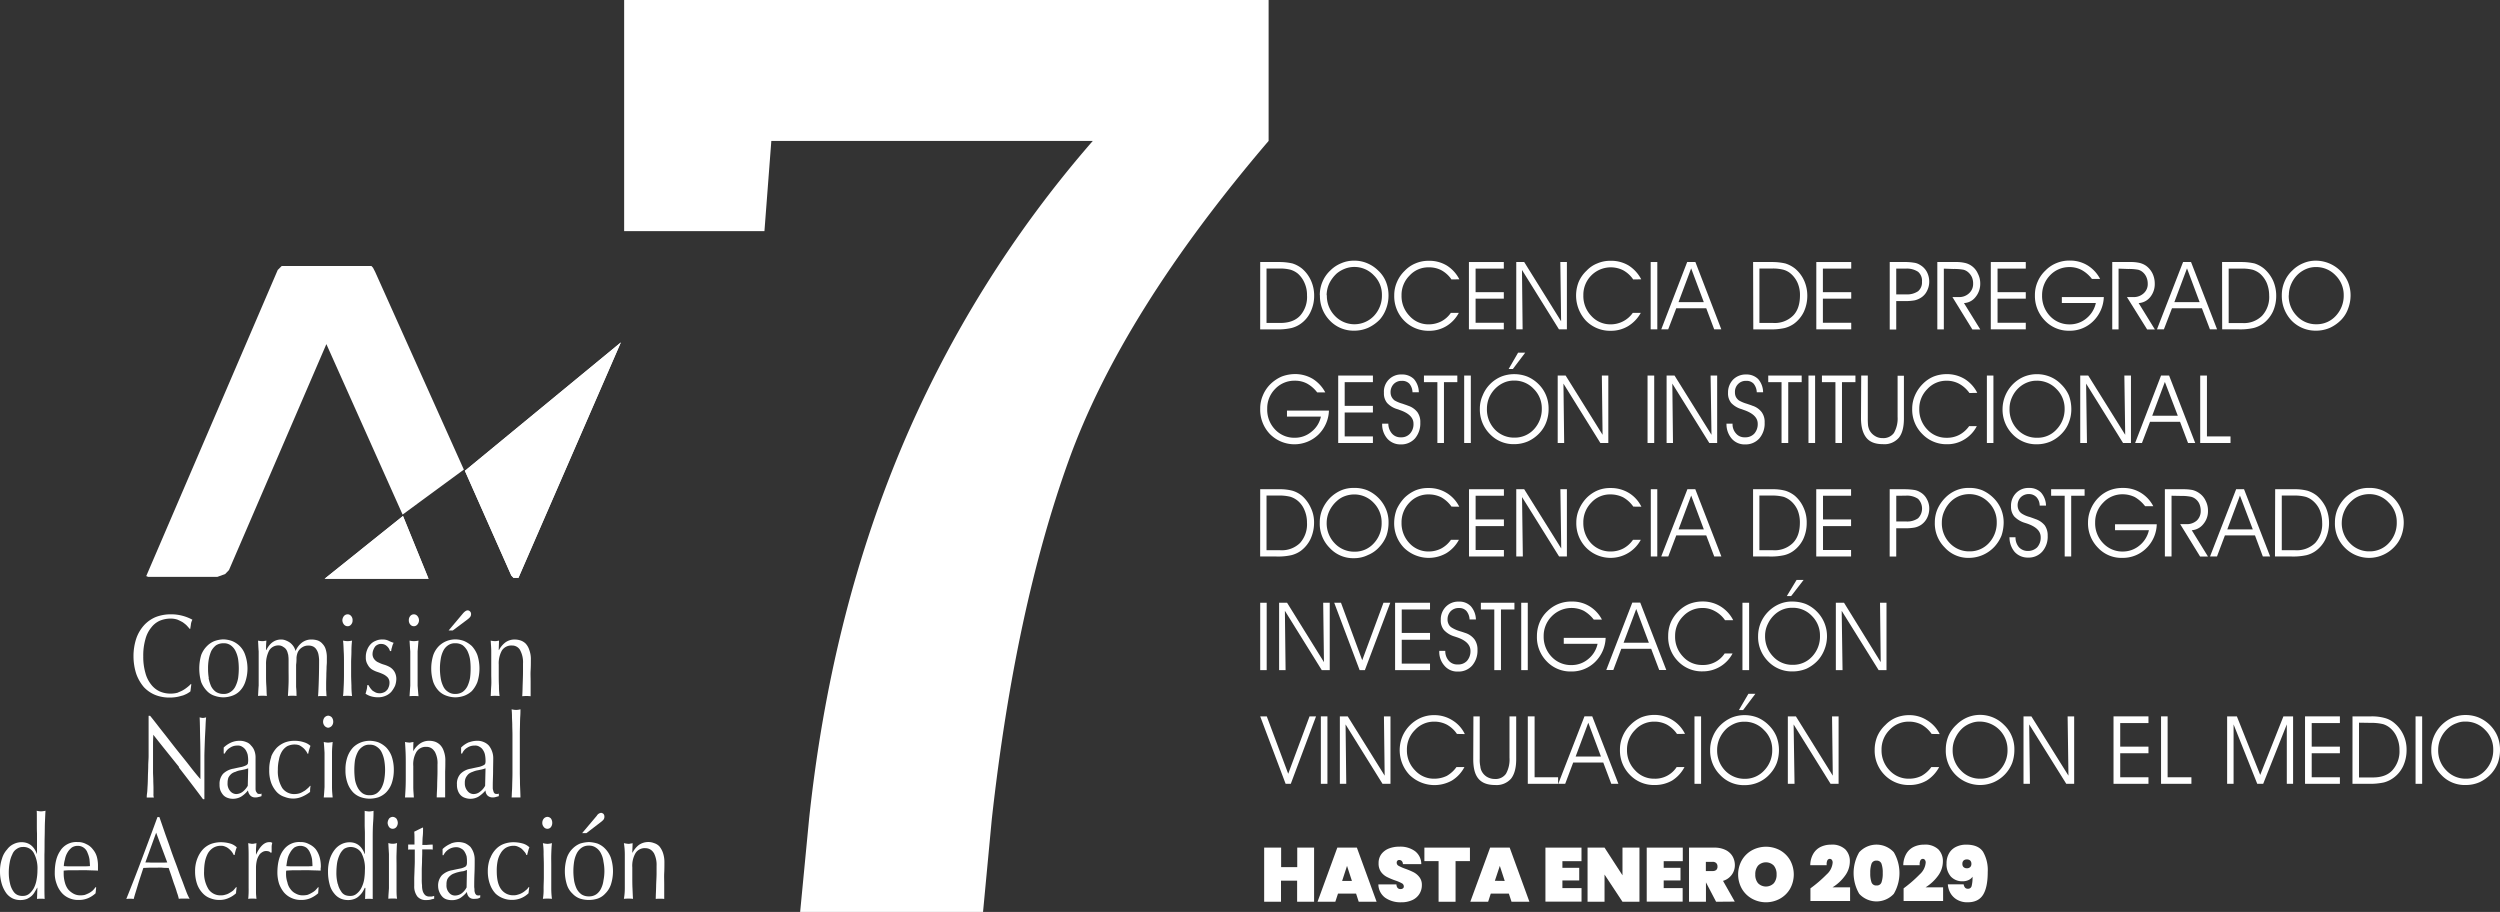 <svg xmlns="http://www.w3.org/2000/svg" viewBox="0 0 791.04 288.54"><rect x="0" y="0" width="791.04" height="288.54" fill="#333333" stroke="none"/><defs><style>.cls-1{fill:#fff;}</style></defs><title>Recurso 1pucv_AC</title><g id="Capa_2" data-name="Capa 2"><g id="Capa_1-2" data-name="Capa 1"><path class="cls-1" d="M401.41,44.59Q355,98.89,338.1,145.86T313.82,259.22l-2.77,29.32H253.18L256,259.22q6.74-63.63,28.94-116.83a360.22,360.22,0,0,1,60.84-97.8H244.06l-2.18,28.54H197.49V0H401.41Z"></path><path class="cls-1" d="M59.38,219.38a13.94,13.94,0,0,1-1.47.67c-.61.14-1.21.35-1.92.47a12.45,12.45,0,0,1-2.27.2,12.19,12.19,0,0,1-4.56-.81,10.17,10.17,0,0,1-3.66-2.52,13.54,13.54,0,0,1-2.38-4.14,18.37,18.37,0,0,1-.88-5.6,17.86,17.86,0,0,1,.88-5.62,12.19,12.19,0,0,1,2.43-4.16,10.5,10.5,0,0,1,3.71-2.62,13,13,0,0,1,4.81-.87,13.66,13.66,0,0,1,3.81.5,14,14,0,0,1,3,1.21,4,4,0,0,0-.46,1.36c-.05.58-.19,1.11-.19,1.48l-.19.07c-.21-.25-.51-.6-.88-1s-.82-.72-1.31-1.09a17,17,0,0,0-1.71-.85,6.75,6.75,0,0,0-2.1-.33,9.05,9.05,0,0,0-3.47.67,7,7,0,0,0-2.74,2.2A9.64,9.64,0,0,0,46,202.29a18.68,18.68,0,0,0-.67,5.36A18.36,18.36,0,0,0,46,212.9a9.89,9.89,0,0,0,1.85,3.73,7.28,7.28,0,0,0,2.74,2.17,8.52,8.52,0,0,0,3.47.67,8.68,8.68,0,0,0,2.1-.27c.62-.3,1.21-.49,1.74-.81a10.67,10.67,0,0,0,1.44-1c.44-.35.77-.65,1.1-1l.09.16-.28,2.22a4.41,4.41,0,0,1-.88.58"></path><path class="cls-1" d="M63.66,207.26a8,8,0,0,1,1.85-2.85,6.8,6.8,0,0,1,2.42-1.59,8.93,8.93,0,0,1,2.72-.51,8.73,8.73,0,0,1,2.75.51,7.25,7.25,0,0,1,2.44,1.59,7,7,0,0,1,1.75,2.85,13.08,13.08,0,0,1,0,8.56,7.51,7.51,0,0,1-1.75,2.85,6.11,6.11,0,0,1-2.44,1.5,8.69,8.69,0,0,1-2.75.48,8.86,8.86,0,0,1-2.72-.48,5.78,5.78,0,0,1-2.42-1.5,8.68,8.68,0,0,1-1.85-2.85,15.32,15.32,0,0,1,0-8.56M66,214.55a12.92,12.92,0,0,0,.79,2.57,4.92,4.92,0,0,0,1.5,1.78,4.29,4.29,0,0,0,2.34.67A3.63,3.63,0,0,0,73,218.9a4.22,4.22,0,0,0,1.52-1.78,9.57,9.57,0,0,0,.83-2.57,22.64,22.64,0,0,0,.21-3,21,21,0,0,0-.21-2.94,9.16,9.16,0,0,0-.83-2.62,4.75,4.75,0,0,0-1.52-1.8,3.63,3.63,0,0,0-2.31-.65,4.28,4.28,0,0,0-2.34.65,5.66,5.66,0,0,0-1.5,1.8,12.11,12.11,0,0,0-.79,2.62,16.23,16.23,0,0,0-.23,2.94,17.48,17.48,0,0,0,.23,3"></path><path class="cls-1" d="M81.85,206.13c-.11-1.25-.13-2.41-.2-3.43a6.82,6.82,0,0,0,1.38.17,1.91,1.91,0,0,0,.53-.05l.73-.12a29.39,29.39,0,0,0-.11,3h.09c1.07-2.22,2.69-3.35,4.69-3.35a3.78,3.78,0,0,1,1.49.3,5.82,5.82,0,0,1,1.37.74,5.47,5.47,0,0,1,1.08,1.18,5,5,0,0,1,.62,1.43h0a6.46,6.46,0,0,1,2.06-2.7,4.87,4.87,0,0,1,3-.95,6.45,6.45,0,0,1,2,.32,3.71,3.71,0,0,1,1.5,1.09,4.09,4.09,0,0,1,1,1.78,8.51,8.51,0,0,1,.34,2.66v1.34c0,.54-.09,1.12-.09,1.74s-.07,1.43-.07,2.24-.06,1.79-.06,2.85v1.94c.06.63.06,1.3.13,2a2.89,2.89,0,0,0-.63-.07h-1.43a2.85,2.85,0,0,0-.64.07c.07-.58.13-1.83.2-3.73s.14-4.46.14-7.81a11.9,11.9,0,0,0-.21-1.72,4.17,4.17,0,0,0-.58-1.43,2.61,2.61,0,0,0-1-1,3.23,3.23,0,0,0-1.57-.35,3.4,3.4,0,0,0-1.92.51,3.7,3.7,0,0,0-1.25,1.2,3.19,3.19,0,0,0-.39.88,5.71,5.71,0,0,0-.23,1.21c0,.58,0,1.36-.13,2.29v7a25.75,25.75,0,0,1,.13,2.85,11.14,11.14,0,0,0-1.31-.07,13.58,13.58,0,0,0-1.41.07c.09-1.34.17-2.73.21-4.1s0-2.8,0-4.18v-2.71c0-.62,0-1.16-.07-1.55a2.71,2.71,0,0,0-.17-.9,3.63,3.63,0,0,0-.29-.86,2.54,2.54,0,0,0-1.1-1.18,2.51,2.51,0,0,0-1.5-.51,3.42,3.42,0,0,0-3,1.58,9.08,9.08,0,0,0-1,4.48v3.13c0,1.13,0,2.29.09,3.51s.06,2.32.17,3.29a13.31,13.31,0,0,0-1.41-.07,12.75,12.75,0,0,0-1.38.07c.07-1,.09-2.08.2-3.29V206.13"></path><path class="cls-1" d="M108.84,194.91a1.56,1.56,0,0,1,1.12-.53,1.41,1.41,0,0,1,1.14.53,1.91,1.91,0,0,1,.46,1.39,1.84,1.84,0,0,1-.46,1.31,1.37,1.37,0,0,1-1.14.54,1.5,1.5,0,0,1-1.12-.54,2.22,2.22,0,0,1-.51-1.31,2.25,2.25,0,0,1,.51-1.39m-.08,11.22c-.06-1.25-.08-2.41-.22-3.43a8.27,8.27,0,0,0,1.42.17,7.16,7.16,0,0,0,1.43-.17,29.63,29.63,0,0,0-.19,3.43c0,1.22-.1,2.38-.1,3.44v3.87c0,1.13.06,2.29.1,3.51a27,27,0,0,0,.19,3.29,13.17,13.17,0,0,0-1.43-.07c-.4,0-1,0-1.42.07.14-1,.16-2.08.22-3.29s.08-2.38.08-3.51v-3.87c0-1.06,0-2.22-.08-3.44"></path><path class="cls-1" d="M117.08,217.62c.26.31.51.63.73.86a8.94,8.94,0,0,0,1.09.65,3.08,3.08,0,0,0,1.22.23,2.83,2.83,0,0,0,1.14-.21,2.21,2.21,0,0,0,1-.62,2.28,2.28,0,0,0,.67-1,3.48,3.48,0,0,0,.31-1.44,2.51,2.51,0,0,0-.58-1.75,5.1,5.1,0,0,0-1.39-1,15,15,0,0,0-1.78-.7,8.21,8.21,0,0,1-1.82-.83,3.88,3.88,0,0,1-1.28-1.43,4.15,4.15,0,0,1-.64-2.43,5.76,5.76,0,0,1,.39-2.25,5.33,5.33,0,0,1,1-1.71,4.21,4.21,0,0,1,1.68-1.2,4.68,4.68,0,0,1,2.22-.44,4,4,0,0,1,1.91.39,9.69,9.69,0,0,0,1.61.65,4.65,4.65,0,0,0-.52,1.39,4.06,4.06,0,0,0-.26,1.22h-.39a3.12,3.12,0,0,0-1-1.57,2.46,2.46,0,0,0-1.74-.67,2,2,0,0,0-1,.16,2.77,2.77,0,0,0-.84.53,3.9,3.9,0,0,0-.6,1,3.64,3.64,0,0,0-.33,1.39,2.62,2.62,0,0,0,.61,1.83,3.23,3.23,0,0,0,1.41,1,9.05,9.05,0,0,0,1.73.67,8.69,8.69,0,0,1,1.81.79,4.3,4.3,0,0,1,1.36,1.39,4.54,4.54,0,0,1,.6,2.45A6.66,6.66,0,0,1,125,217a9.16,9.16,0,0,1-1.17,1.88,4.93,4.93,0,0,1-1.8,1.27,5.65,5.65,0,0,1-2.32.48,7.71,7.71,0,0,1-2.43-.34,6,6,0,0,1-1.62-.79c.11-.3.21-.72.36-1.27a6.16,6.16,0,0,0,.18-1.44h.41a3.36,3.36,0,0,0,.5.81"></path><path class="cls-1" d="M129.82,194.91a1.46,1.46,0,0,1,2.25,0,2.14,2.14,0,0,1,.51,1.39,2.09,2.09,0,0,1-.51,1.31,1.44,1.44,0,0,1-2.25,0,1.93,1.93,0,0,1-.46-1.31,2,2,0,0,1,.46-1.39m0,11.22c-.1-1.25-.17-2.41-.23-3.43a6.81,6.81,0,0,0,1.37.17,7.94,7.94,0,0,0,1.46-.17c-.09,1-.18,2.18-.28,3.43V217c.1,1.21.19,2.32.28,3.29a14.13,14.13,0,0,0-1.46-.07,12.83,12.83,0,0,0-1.37.07c.06-1,.13-2.08.23-3.29V206.13"></path><path class="cls-1" d="M137.1,207.26a7.72,7.72,0,0,1,1.79-2.85,7.37,7.37,0,0,1,2.47-1.59,7.91,7.91,0,0,1,2.7-.51,8.16,8.16,0,0,1,2.77.51,9,9,0,0,1,2.46,1.59,8.86,8.86,0,0,1,1.76,2.85,14.21,14.21,0,0,1,0,8.56,9.2,9.2,0,0,1-1.76,2.85,7.32,7.32,0,0,1-2.46,1.5,8.92,8.92,0,0,1-2.77.48,8.64,8.64,0,0,1-2.7-.48,6.21,6.21,0,0,1-2.47-1.5,8,8,0,0,1-1.79-2.85,14.42,14.42,0,0,1,0-8.56m2.34,7.29a9.2,9.2,0,0,0,.79,2.57,4,4,0,0,0,1.54,1.78,3.71,3.71,0,0,0,2.29.67,4.09,4.09,0,0,0,2.37-.67,5,5,0,0,0,1.48-1.78,10.75,10.75,0,0,0,.81-2.57,21.16,21.16,0,0,0,.19-3,19.63,19.63,0,0,0-.19-2.94,10,10,0,0,0-.81-2.62,5.74,5.74,0,0,0-1.48-1.8,4.08,4.08,0,0,0-2.37-.65,3.7,3.7,0,0,0-2.29.65,4.47,4.47,0,0,0-1.54,1.8,8.68,8.68,0,0,0-.79,2.62,18.23,18.23,0,0,0-.24,2.94,19.68,19.68,0,0,0,.24,3M148,193.13a1,1,0,0,1,.65.27,1.07,1.07,0,0,1,.4.88,1.44,1.44,0,0,1-.4,1.07,5.2,5.2,0,0,1-.78.69l-4.6,3.45h-1.32l4.62-5.49c.57-.6,1-.87,1.43-.87"></path><path class="cls-1" d="M164.55,205.66a2.89,2.89,0,0,0-2.55-1.41,3.55,3.55,0,0,0-3.19,1.58,8.35,8.35,0,0,0-1,4.48v3.13c0,1.13,0,2.29.07,3.51a25.16,25.16,0,0,0,.19,3.29c-.47-.05-1-.07-1.43-.07a12.57,12.57,0,0,0-1.37.07c.05-1,.09-2.08.17-3.29s0-2.38,0-3.51v-3.87c0-1.06,0-2.22,0-3.44s-.12-2.41-.17-3.43a6.5,6.5,0,0,0,1.37.17,2.69,2.69,0,0,0,.59-.05l.66-.12c0,1-.08,2-.08,3h.07a7.32,7.32,0,0,1,2.11-2.49,5,5,0,0,1,2.93-.86,6,6,0,0,1,1.78.3,4.21,4.21,0,0,1,1.63,1,5.21,5.21,0,0,1,1.14,2,8.1,8.1,0,0,1,.5,3.15c0,1.09,0,2.18-.07,3.31s0,2.29,0,3.51v3.59c0,.42,0,.76,0,1.09a11.42,11.42,0,0,0-1.34-.07,11.93,11.93,0,0,0-1.32.07c.1-1.25.1-2.57.15-3.94s.1-2.72.1-4.18v-2.25a8,8,0,0,0-.92-4.21"></path><path class="cls-1" d="M56.7,242.75c-2.78-3.47-5.54-6.87-8.2-10.27,0,.76-.08,1.57-.08,2.77s0,2.71,0,4.74v1.9c0,.76,0,1.57,0,2.41s.08,1.71.08,2.56.06,1.69.06,2.39,0,1.41,0,2a2.89,2.89,0,0,0,.13,1.11c-.41,0-.78,0-1.14,0s-.82,0-1.12,0c0-.25,0-.71.1-1.36s.11-1.44.17-2.36.08-1.94.1-3,.1-2.2.1-3.26.12-2.17.12-3.17v-8.88c0-1.71,0-3,0-3.84h.47c1.32,1.59,2.66,3.4,4.14,5.25s2.87,3.7,4.29,5.48,2.88,3.56,4.11,5.16,2.38,3,3.38,4.14v-5c0-2.62,0-5.11-.07-7.54s-.06-4.81-.17-7a4.26,4.26,0,0,0,1.05.19,4.53,4.53,0,0,0,1-.19c-.07.56-.13,1.37-.17,2.48s-.11,2.22-.17,3.42-.1,2.48-.14,3.66-.07,2.13-.07,2.82v2.22c0,.81,0,1.78,0,2.64v2.75c0,1,0,1.81,0,2.61s0,1.48,0,2.09v1.2h-.44c-2.41-3.26-5-6.64-7.66-10.06"></path><path class="cls-1" d="M73.34,234.86a6.5,6.5,0,0,1,2.44-.46,5.09,5.09,0,0,1,2.1.39,3.25,3.25,0,0,1,1.56,1.11,4.47,4.47,0,0,1,1.1,1.78,6,6,0,0,1,.32,2.22c0,1.41,0,2.75,0,4.19s0,2.87,0,4.46v.91a3.4,3.4,0,0,0,.09.85,2.38,2.38,0,0,0,.44.65c.11.23.35.25.68.25h.34a.59.59,0,0,0,.34-.14v.84a4.46,4.46,0,0,1-.87.25,3.1,3.1,0,0,1-1.13.16,2,2,0,0,1-1.57-.64,2.94,2.94,0,0,1-.72-1.58,8.37,8.37,0,0,1-2.21,2,5.26,5.26,0,0,1-2.68.65,4.61,4.61,0,0,1-1.52-.28,3.38,3.38,0,0,1-1.34-.83,5.18,5.18,0,0,1-.93-1.44,4.9,4.9,0,0,1-.31-1.92,4.82,4.82,0,0,1,1.1-3.42,6.19,6.19,0,0,1,3.29-1.64c1.09-.24,2-.44,2.63-.56a7.28,7.28,0,0,0,1.45-.53,1.26,1.26,0,0,0,.52-.58c0-.21.07-.55.07-1a11.4,11.4,0,0,0-.16-1.76,5.66,5.66,0,0,0-.64-1.48,3.25,3.25,0,0,0-1.06-1,2.38,2.38,0,0,0-1.55-.4,4,4,0,0,0-2.36.7,3.92,3.92,0,0,0-1.63,1.83h-.35v-1.9a8.17,8.17,0,0,1,2.62-1.71m3.9,8.65c-.46.09-.9.21-1.4.28a5.75,5.75,0,0,0-1.4.46,3.45,3.45,0,0,0-1.3.65,4,4,0,0,0-.92,1.16,5,5,0,0,0-.27,1.71,3.53,3.53,0,0,0,.82,2.56,2.56,2.56,0,0,0,1.84.95,3.45,3.45,0,0,0,2.22-.81,6.65,6.65,0,0,0,1.51-1.8l.13-5.53a10.44,10.44,0,0,1-1.23.37"></path><path class="cls-1" d="M85.78,239.46a9.16,9.16,0,0,1,1.8-2.87,7.88,7.88,0,0,1,2.56-1.66,8.45,8.45,0,0,1,3-.53,9.38,9.38,0,0,1,3.1.48,5.17,5.17,0,0,1,2,1.13,12.23,12.23,0,0,0-.4,1.16,8.71,8.71,0,0,0-.3,1.3h-.26a3,3,0,0,0-.59-1,4.55,4.55,0,0,0-.88-.93,7.28,7.28,0,0,0-1.09-.72,4.33,4.33,0,0,0-1.44-.25,5.37,5.37,0,0,0-2.42.55,5.06,5.06,0,0,0-1.69,1.72,7.38,7.38,0,0,0-.91,2.56,13,13,0,0,0-.34,3.13,10.18,10.18,0,0,0,1.38,5.8,4.62,4.62,0,0,0,4.08,1.92,5.8,5.8,0,0,0,1.34-.21,5.26,5.26,0,0,0,1.26-.6,4.72,4.72,0,0,0,1.14-.81,5.39,5.39,0,0,0,1-1l.14.07a9.4,9.4,0,0,0-.14,1.87,10.87,10.87,0,0,1-2.41,1.46,7.12,7.12,0,0,1-2.91.65,7.37,7.37,0,0,1-2.69-.51,5.77,5.77,0,0,1-2.53-1.55,9,9,0,0,1-1.72-2.78,11.35,11.35,0,0,1-.67-4.28,11.7,11.7,0,0,1,.67-4.14"></path><path class="cls-1" d="M102.71,227a1.66,1.66,0,0,1,1.13-.55A1.69,1.69,0,0,1,105,227a2.23,2.23,0,0,1,.44,1.35,2,2,0,0,1-.44,1.31,1.73,1.73,0,0,1-1.18.61,1.71,1.71,0,0,1-1.13-.61,2,2,0,0,1-.46-1.31,2.31,2.31,0,0,1,.46-1.35m0,11.2c-.08-1.25-.14-2.34-.25-3.42a8.41,8.41,0,0,0,1.38.2,9.45,9.45,0,0,0,1.44-.2c-.09,1.08-.21,2.17-.21,3.42s0,2.38,0,3.49v3.84c0,1.14,0,2.29,0,3.5s.12,2.33.21,3.3c-.51,0-.94,0-1.44,0s-.87,0-1.38,0c.11-1,.17-2.06.25-3.3V238.19"></path><path class="cls-1" d="M110,239.32a8.56,8.56,0,0,1,1.75-2.84,7.21,7.21,0,0,1,2.53-1.6,7.76,7.76,0,0,1,2.7-.48,8.55,8.55,0,0,1,2.73.48,7.94,7.94,0,0,1,2.46,1.6,8.12,8.12,0,0,1,1.76,2.84,13.15,13.15,0,0,1,.68,4.28,12.93,12.93,0,0,1-.68,4.28,7.9,7.9,0,0,1-1.76,2.85,6.84,6.84,0,0,1-2.46,1.55,9.7,9.7,0,0,1-2.73.44,8.78,8.78,0,0,1-2.7-.44,6.33,6.33,0,0,1-2.53-1.55,8.31,8.31,0,0,1-1.75-2.85,11.74,11.74,0,0,1-.69-4.28,11.93,11.93,0,0,1,.69-4.28m2.31,7.29a8.62,8.62,0,0,0,.84,2.54,5.24,5.24,0,0,0,1.5,1.81,3.63,3.63,0,0,0,2.33.65,3.67,3.67,0,0,0,2.3-.65,5.13,5.13,0,0,0,1.5-1.81,8.91,8.91,0,0,0,.81-2.54,17.67,17.67,0,0,0,0-6,9.81,9.81,0,0,0-.81-2.54,4.23,4.23,0,0,0-1.5-1.74,3.52,3.52,0,0,0-2.3-.69,3.48,3.48,0,0,0-2.33.69,4.3,4.3,0,0,0-1.5,1.74,9.48,9.48,0,0,0-.84,2.54,22.9,22.9,0,0,0,0,6"></path><path class="cls-1" d="M137.46,237.73a2.85,2.85,0,0,0-2.54-1.41,3.45,3.45,0,0,0-3.15,1.59,7.74,7.74,0,0,0-1,4.49v3.12c0,1.14,0,2.29,0,3.5s.13,2.33.18,3.3c-.47,0-.91,0-1.37,0s-1,0-1.43,0c.07-1,.14-2.06.19-3.3s.05-2.36.05-3.5v-3.84c0-1.11,0-2.29-.05-3.49s-.12-2.34-.19-3.42a8.74,8.74,0,0,0,1.43.2,2.93,2.93,0,0,0,.55-.09,5.25,5.25,0,0,0,.69-.11c-.05,1-.06,1.94-.06,2.93h0a7,7,0,0,1,2.1-2.4,5,5,0,0,1,3-.9,5.68,5.68,0,0,1,1.82.3,4.57,4.57,0,0,1,1.58,1,5,5,0,0,1,1.17,2,8.25,8.25,0,0,1,.48,3.15c0,1,0,2.1-.06,3.24v8.23c-.44,0-.86,0-1.35,0s-.87,0-1.31,0c0-1.25.13-2.59.14-3.93s.1-2.77.1-4.19v-2.26a7.61,7.61,0,0,0-.91-4.21"></path><path class="cls-1" d="M148.47,234.86a7.1,7.1,0,0,1,2.5-.46,4.83,4.83,0,0,1,2.07.39,4.56,4.56,0,0,1,1.63,1.11,6.22,6.22,0,0,1,1,1.78,6.14,6.14,0,0,1,.4,2.22c0,1.41-.05,2.75-.05,4.19s-.1,2.87-.1,4.46v.91a3,3,0,0,0,.2.85,1.08,1.08,0,0,0,.31.65c.17.23.39.25.76.25h.27a.52.52,0,0,0,.38-.14v.84a8.47,8.47,0,0,1-.88.25,3.06,3.06,0,0,1-1.14.16,2.26,2.26,0,0,1-1.6-.64,2.32,2.32,0,0,1-.59-1.58,10,10,0,0,1-2.28,2,5.12,5.12,0,0,1-2.65.65,5,5,0,0,1-1.52-.28,3.36,3.36,0,0,1-1.39-.83,3.77,3.77,0,0,1-.89-1.44,4.9,4.9,0,0,1-.31-1.92,4.61,4.61,0,0,1,1.11-3.42,5.81,5.81,0,0,1,3.29-1.64c1.06-.24,2-.44,2.6-.56a6.1,6.1,0,0,0,1.42-.53.94.94,0,0,0,.55-.58,3.55,3.55,0,0,0,.07-1,9.38,9.38,0,0,0-.18-1.76,4,4,0,0,0-.63-1.48,2.75,2.75,0,0,0-1.06-1,2.49,2.49,0,0,0-1.6-.4,4.09,4.09,0,0,0-2.35.7,3.72,3.72,0,0,0-1.58,1.83h-.33v-1.9a7.57,7.57,0,0,1,2.55-1.71m3.95,8.65c-.48.09-.93.21-1.39.28a6.82,6.82,0,0,0-1.45.46,4.19,4.19,0,0,0-1.26.65,4.47,4.47,0,0,0-.89,1.16,3.56,3.56,0,0,0-.33,1.71,3.63,3.63,0,0,0,.86,2.56,2.43,2.43,0,0,0,1.87.95,3.2,3.2,0,0,0,2.16-.81,5.42,5.42,0,0,0,1.53-1.8l.13-5.53a11,11,0,0,1-1.23.37"></path><path class="cls-1" d="M162.15,232.38c0-1-.06-2-.06-2.94s-.09-1.85-.09-2.77-.06-1.62-.11-2.24a5.61,5.61,0,0,0,1.45.2,4.9,4.9,0,0,0,1.34-.2c0,.62,0,1.34-.06,2.24s-.07,1.78-.09,2.77-.05,1.9-.05,2.94,0,1.9,0,2.71v6.71c0,.83,0,1.76,0,2.77s.05,1.92.05,2.87.06,1.92.09,2.76.06,1.57.06,2.12c-.47,0-.9,0-1.34,0s-1,0-1.45,0c.05-.55.05-1.25.11-2.12s.06-1.76.09-2.76.06-1.92.06-2.87V232.38"></path><path class="cls-1" d="M11.75,280.89a13.41,13.41,0,0,1-.7,1.23,4.9,4.9,0,0,1-1,1.32,6.2,6.2,0,0,1-1.54,1,5.89,5.89,0,0,1-2.08.35,5.69,5.69,0,0,1-2.34-.47,5.72,5.72,0,0,1-2-1.57,9.88,9.88,0,0,1-1.45-2.8A13.88,13.88,0,0,1,0,275.76a12.21,12.21,0,0,1,.64-4.1,7.18,7.18,0,0,1,1.6-2.87,5.31,5.31,0,0,1,2.1-1.73,5.71,5.71,0,0,1,2.42-.58c2.37,0,4,1.25,4.9,3.7h.05v-6.47c-.05-1-.05-1.83-.05-2.69v-2.5c0-.74,0-1.43-.05-2a2.18,2.18,0,0,0,.71.14,3.62,3.62,0,0,0,.67.07,4.13,4.13,0,0,0,.67-.07,3,3,0,0,0,.74-.14c-.06.81-.1,1.92-.17,3.42s-.05,3.17-.1,4.93,0,3.65-.07,5.57v9.84c0,1.34,0,2.77.07,4.16a7.61,7.61,0,0,0-1.22-.07,7.08,7.08,0,0,0-1.2.07l.12-3.52Zm-8.54-1.18a6.84,6.84,0,0,0,1,2.29,3.09,3.09,0,0,0,1.45,1.23,3.67,3.67,0,0,0,1.54.25,3.09,3.09,0,0,0,2.09-.71,6.62,6.62,0,0,0,1.46-1.83,9.46,9.46,0,0,0,.84-2.68,16.25,16.25,0,0,0,.26-2.92,10.28,10.28,0,0,0-1.17-5.46A3.68,3.68,0,0,0,7.23,268a3.17,3.17,0,0,0-1.91.6,3.41,3.41,0,0,0-1.41,1.71,8.92,8.92,0,0,0-.83,2.57,17.15,17.15,0,0,0-.3,3.1,14.35,14.35,0,0,0,.43,3.72"></path><path class="cls-1" d="M19.15,269.07a6,6,0,0,1,5.37-2.63,5.42,5.42,0,0,1,2.82.67,5.13,5.13,0,0,1,2,1.59,6.28,6.28,0,0,1,1.31,2.43A10.59,10.59,0,0,1,31,274c0,.28,0,.49,0,.74s0,.46,0,.74c-1.12-.07-2.26-.07-3.33-.12s-2.29,0-3.4,0c-.67,0-1.39,0-2.06,0s-1.36.05-2.06.12c0,.14,0,.28,0,.51v.51a10.17,10.17,0,0,0,.37,2.7,6.25,6.25,0,0,0,1,2.16,6.07,6.07,0,0,0,1.73,1.41,4.45,4.45,0,0,0,2.27.53,6.12,6.12,0,0,0,1.31-.14,11.93,11.93,0,0,0,1.35-.58,6.92,6.92,0,0,0,1.16-.81,7.7,7.7,0,0,0,.9-1.08l.19.11-.19,1.85a8.14,8.14,0,0,1-2.29,1.51,7.21,7.21,0,0,1-3,.6,7.06,7.06,0,0,1-3.08-.58,6.38,6.38,0,0,1-2.42-1.78,8.47,8.47,0,0,1-1.54-2.76,9.49,9.49,0,0,1-.58-3.44c0-3.06.59-5.42,1.85-7.13m3.46-.81a5.07,5.07,0,0,0-1.35,1.6,6.25,6.25,0,0,0-.74,2.08,8.8,8.8,0,0,0-.36,2.11,18.72,18.72,0,0,0,2,.07c.72,0,1.43,0,2.08,0s1.39,0,2.13,0a20,20,0,0,0,2.06-.07c0-.72-.08-1.37-.14-2.11a8.19,8.19,0,0,0-.61-2.06,3.26,3.26,0,0,0-1.17-1.62,3.15,3.15,0,0,0-2-.62,3.38,3.38,0,0,0-1.95.62"></path><path class="cls-1" d="M60,284.41a3.82,3.82,0,0,0-.87-.07H57.44a3.61,3.61,0,0,0-.86.07,12.58,12.58,0,0,0-.59-2c-.22-.83-.52-1.68-.84-2.54s-.58-1.74-.89-2.66-.62-1.76-.89-2.59c-.7,0-1.36,0-2-.07s-1.42,0-2.12,0-1.32,0-1.89,0-1.3.07-2,.07c-.64,2-1.27,3.81-1.77,5.5s-1,3.17-1.28,4.33a6,6,0,0,0-1.16-.07,6.91,6.91,0,0,0-1.19.07c1.76-4.33,3.42-8.63,5-12.84s3.27-8.7,4.86-13.07h.62l1.6,4.63c.57,1.69,1.22,3.35,1.79,5.06s1.21,3.43,1.84,5.09,1.13,3.22,1.71,4.65,1,2.73,1.46,3.86A16.82,16.82,0,0,0,60,284.41M46,272.89c.53,0,1.14,0,1.69.05h3.46c.64,0,1.18,0,1.77-.05l-3.51-9.42Z"></path><path class="cls-1" d="M62.48,271.57a8.75,8.75,0,0,1,1.8-2.89A7,7,0,0,1,66.86,267a9.41,9.41,0,0,1,3-.51,11,11,0,0,1,3.06.44,5,5,0,0,1,2,1.18,9,9,0,0,0-.41,1.18,11,11,0,0,0-.27,1.25h-.28a5.71,5.71,0,0,0-.59-1,5.55,5.55,0,0,0-.93-.95,3.7,3.7,0,0,0-1.15-.69,2.91,2.91,0,0,0-1.34-.28,4.56,4.56,0,0,0-2.44.62A5.06,5.06,0,0,0,65.79,270a9.89,9.89,0,0,0-.92,2.55,16.48,16.48,0,0,0-.29,3.12A9.84,9.84,0,0,0,66,281.4a4.56,4.56,0,0,0,4,1.9,3.88,3.88,0,0,0,1.25-.19,4.18,4.18,0,0,0,1.31-.53,10.38,10.38,0,0,0,1.23-.81,14.09,14.09,0,0,0,.92-1.08l.17.11c-.09.6-.17,1.25-.2,1.85a8.2,8.2,0,0,1-2.35,1.51,6.82,6.82,0,0,1-2.92.6,7.28,7.28,0,0,1-2.67-.47,5.94,5.94,0,0,1-2.47-1.52,8.26,8.26,0,0,1-1.84-2.85,12.14,12.14,0,0,1-.7-4.25,10.76,10.76,0,0,1,.74-4.1"></path><path class="cls-1" d="M85.18,269.44a2.86,2.86,0,0,0-.91-.16,2.23,2.23,0,0,0-1.38.42,2.67,2.67,0,0,0-1,1.06,5.14,5.14,0,0,0-.65,1.62,10.61,10.61,0,0,0-.24,2v7.87c0,.9.11,1.59.14,2.17a6,6,0,0,0-1.28-.09,6.56,6.56,0,0,0-1.32.09,27.1,27.1,0,0,0,.13-3.42c0-1.46,0-3.22,0-5.34v-1.18c0-.95,0-2.06,0-3.36s0-2.66-.13-4.35a2.53,2.53,0,0,0,.65.14,2.13,2.13,0,0,0,.67.09,1.57,1.57,0,0,0,.58-.09,2,2,0,0,0,.7-.14c-.06,1-.14,1.64-.14,2.15v1.48l0,.07c1.24-2.68,2.63-4,4.17-4,.14,0,.29,0,.48,0a2.55,2.55,0,0,1,.51.23,4.33,4.33,0,0,0-.21,1.34c0,.56,0,1.14,0,1.65l-.24.18a1.28,1.28,0,0,0-.6-.44"></path><path class="cls-1" d="M89.62,269.07A6.07,6.07,0,0,1,95,266.44a5.41,5.41,0,0,1,2.81.67,6,6,0,0,1,2.09,1.59,8,8,0,0,1,1.21,2.43,11,11,0,0,1,.41,2.87,3,3,0,0,1-.06.74v.74c-1.18-.07-2.3-.07-3.41-.12s-2.2,0-3.34,0c-.73,0-1.33,0-2.12,0-.62.05-1.34.05-2,.12a2,2,0,0,0-.08.51v.51a8.25,8.25,0,0,0,.43,2.7,4.9,4.9,0,0,0,1,2.16,4.3,4.3,0,0,0,1.7,1.41,4.35,4.35,0,0,0,2.3.53,6.8,6.8,0,0,0,1.31-.14,6.62,6.62,0,0,0,1.26-.58,6.55,6.55,0,0,0,1.21-.81,11,11,0,0,0,.95-1.08l.13.11-.13,1.85a9.41,9.41,0,0,1-2.34,1.51,7.25,7.25,0,0,1-3,.6,7.07,7.07,0,0,1-3-.58,6.67,6.67,0,0,1-2.46-1.78,9.55,9.55,0,0,1-1.56-2.76,11.91,11.91,0,0,1-.54-3.44c0-3.06.6-5.42,1.84-7.13m3.42-.81a5.29,5.29,0,0,0-1.27,1.6,6.32,6.32,0,0,0-.81,2.08c-.16.74-.24,1.39-.35,2.11a20.35,20.35,0,0,0,2.07.07c.71,0,1.36,0,2,0s1.45,0,2.09,0a20.85,20.85,0,0,0,2.11-.07c0-.72-.07-1.37-.12-2.11a8.21,8.21,0,0,0-.62-2.06A4.24,4.24,0,0,0,97,268.26a3.39,3.39,0,0,0-2-.62,3.68,3.68,0,0,0-2,.62"></path><path class="cls-1" d="M115.42,280.89a9,9,0,0,1-.63,1.23,6,6,0,0,1-1.1,1.32,4.15,4.15,0,0,1-1.56,1,5.42,5.42,0,0,1-2,.35,5.7,5.7,0,0,1-2.35-.47,5.27,5.27,0,0,1-2-1.57,7.13,7.13,0,0,1-1.45-2.8,15,15,0,0,1-.54-4.16,12.77,12.77,0,0,1,.61-4.1,9.32,9.32,0,0,1,1.54-2.87,6.13,6.13,0,0,1,2.14-1.73,5.76,5.76,0,0,1,2.51-.58c2.3,0,3.89,1.25,4.8,3.7h.07v-6.47c0-1-.07-1.83-.07-2.69s0-1.71,0-2.5,0-1.43,0-2a2.49,2.49,0,0,0,.72.14,3.65,3.65,0,0,0,.72.07,4.77,4.77,0,0,0,.67-.07,2.82,2.82,0,0,0,.69-.14c0,.81,0,1.92-.11,3.42s-.15,3.17-.15,4.93,0,3.65,0,5.57,0,3.64,0,5.21,0,3.24,0,4.63,0,2.77,0,4.16a7.19,7.19,0,0,0-1.23-.07,7,7,0,0,0-1.18.07l.1-3.52Zm-8.51-1.18a6.47,6.47,0,0,0,1,2.29,2.77,2.77,0,0,0,1.36,1.23,4.16,4.16,0,0,0,1.6.25,2.91,2.91,0,0,0,2-.71,5.48,5.48,0,0,0,1.48-1.83,9.48,9.48,0,0,0,.88-2.68,19.46,19.46,0,0,0,.23-2.92,10.43,10.43,0,0,0-1.11-5.46,4,4,0,0,0-5.5-1.27,5.46,5.46,0,0,0-1.31,1.71,10.34,10.34,0,0,0-.85,2.57,21.86,21.86,0,0,0-.25,3.1,13.53,13.53,0,0,0,.43,3.72"></path><path class="cls-1" d="M123.12,259a1.61,1.61,0,0,1,1.15-.53,1.75,1.75,0,0,1,1.15.53,2.44,2.44,0,0,1,.45,1.37,2.23,2.23,0,0,1-.45,1.32,1.5,1.5,0,0,1-1.15.55,1.4,1.4,0,0,1-1.15-.55,2.48,2.48,0,0,1-.47-1.32,2.71,2.71,0,0,1,.47-1.37m-.05,11.25c-.07-1.28-.15-2.39-.19-3.5a4.25,4.25,0,0,0,2.76,0c-.12,1.11-.12,2.22-.17,3.5s0,2.4,0,3.47v3.86c0,1.11,0,2.24,0,3.49s0,2.34.17,3.31a8.73,8.73,0,0,0-1.37-.07,9.31,9.31,0,0,0-1.39.07c0-1,.12-2.11.19-3.31V270.28"></path><path class="cls-1" d="M133.86,261.88c0,1,0,1.85-.1,2.77s-.07,1.76-.13,2.71h1.29a19.91,19.91,0,0,1,2-.12,1.6,1.6,0,0,0,0,.4v.81a2.12,2.12,0,0,0,0,.39,3.11,3.11,0,0,0-.86-.07h-2.46c0,.07,0,.42,0,1.16s-.06,1.46-.06,2.43-.09,2-.09,3v2.8a15.1,15.1,0,0,0,.09,2,6.06,6.06,0,0,0,.23,1.81,3.11,3.11,0,0,0,.77,1.27,2,2,0,0,0,1.4.44c.21,0,.41,0,.67,0a7.68,7.68,0,0,0,.77-.21v.9a12,12,0,0,0-1.18.3,6,6,0,0,1-1.27.12,3.47,3.47,0,0,1-2.86-1.11,5.22,5.22,0,0,1-1-3.38c0-.67,0-1.41,0-2.18s.06-1.62.08-2.54.09-2,.09-3.05v-3.73h-1.5a1.57,1.57,0,0,0-.59.07v-.46c0-.14,0-.28,0-.46s0-.19,0-.35v-.37c.92,0,1.6,0,2,0,0-.46,0-1.06,0-1.75s0-1.55-.08-2.32l2.61-1.29Z"></path><path class="cls-1" d="M142.66,266.9a6.87,6.87,0,0,1,2.45-.46,6.55,6.55,0,0,1,2.09.39,6.45,6.45,0,0,1,1.62,1.11,6.36,6.36,0,0,1,1,1.8,6.58,6.58,0,0,1,.38,2.2c0,1.39,0,2.8-.06,4.23s-.09,2.83-.09,4.4c0,.28.08.58.08,1a2.23,2.23,0,0,0,.13.86,1.2,1.2,0,0,0,.37.64c.12.19.36.26.7.26a1.37,1.37,0,0,0,.28,0,.86.86,0,0,0,.34-.12v.76a2.59,2.59,0,0,1-.85.37,8.11,8.11,0,0,1-1.12.07,2,2,0,0,1-1.6-.6,2.5,2.5,0,0,1-.63-1.59,9.24,9.24,0,0,1-2.24,2,5.33,5.33,0,0,1-2.73.6,5.43,5.43,0,0,1-1.46-.24,3.08,3.08,0,0,1-1.36-.85,5,5,0,0,1-.92-1.43,4.79,4.79,0,0,1-.41-1.86,4.87,4.87,0,0,1,1.17-3.47,6.29,6.29,0,0,1,3.28-1.62c1.13-.25,2-.43,2.64-.55s1.11-.37,1.44-.51a1.17,1.17,0,0,0,.51-.65,2.94,2.94,0,0,0,.08-.9,9.62,9.62,0,0,0-.11-1.8,6.09,6.09,0,0,0-.65-1.46,2.53,2.53,0,0,0-1.11-1,2.82,2.82,0,0,0-1.59-.41,4.36,4.36,0,0,0-2.3.67,4.53,4.53,0,0,0-1.66,1.85h-.29v-1.94a8.33,8.33,0,0,1,2.58-1.69m3.91,8.72a8,8,0,0,0-1.41.25,8.3,8.3,0,0,0-1.42.44,3.5,3.5,0,0,0-1.24.72,3.42,3.42,0,0,0-.91,1.11,4,4,0,0,0-.27,1.69,3.39,3.39,0,0,0,.83,2.59,2.34,2.34,0,0,0,1.85.88,3.59,3.59,0,0,0,2.16-.72,5.69,5.69,0,0,0,1.52-1.85l.11-5.53a10,10,0,0,1-1.22.42"></path><path class="cls-1" d="M155.12,271.57a8.14,8.14,0,0,1,1.8-2.89A6.58,6.58,0,0,1,159.5,267a9,9,0,0,1,2.94-.51,11.61,11.61,0,0,1,3.08.44,5.06,5.06,0,0,1,2,1.18,6.79,6.79,0,0,0-.4,1.18c-.09.37-.24.83-.31,1.25h-.26a2.53,2.53,0,0,0-.58-1,11.5,11.5,0,0,0-.88-.95,5.28,5.28,0,0,0-1.2-.69,2.9,2.9,0,0,0-1.29-.28,4.92,4.92,0,0,0-2.51.62,4.83,4.83,0,0,0-1.64,1.69,7.65,7.65,0,0,0-1,2.55,15,15,0,0,0-.27,3.12c0,2.57.43,4.46,1.39,5.78a4.64,4.64,0,0,0,4,1.9,3.58,3.58,0,0,0,1.24-.19,5.35,5.35,0,0,0,1.34-.53,5.74,5.74,0,0,0,1.14-.81,3.59,3.59,0,0,0,1-1.08l.18.11c-.1.6-.18,1.25-.23,1.85a7.37,7.37,0,0,1-5.22,2.11,7.39,7.39,0,0,1-2.72-.47,7.19,7.19,0,0,1-2.5-1.52,8.4,8.4,0,0,1-1.73-2.85,11.88,11.88,0,0,1-.72-4.25,11.17,11.17,0,0,1,.73-4.1"></path><path class="cls-1" d="M172.08,259a1.58,1.58,0,0,1,1.12-.53,1.55,1.55,0,0,1,1.13.53,2.33,2.33,0,0,1,.41,1.37,2.14,2.14,0,0,1-.41,1.32,1.35,1.35,0,0,1-1.13.55,1.37,1.37,0,0,1-1.12-.55,1.93,1.93,0,0,1-.49-1.32,2.09,2.09,0,0,1,.49-1.37M172,270.28a19.51,19.51,0,0,0-.22-3.5,6.75,6.75,0,0,0,1.45.23,6.35,6.35,0,0,0,1.41-.23c-.12,1.11-.17,2.22-.21,3.5s0,2.4,0,3.47v3.86c0,1.11,0,2.24,0,3.49s.09,2.34.21,3.31a9.45,9.45,0,0,0-1.41-.07,10.34,10.34,0,0,0-1.45.07,17.08,17.08,0,0,0,.22-3.31c0-1.25.08-2.38.08-3.49v-3.86c0-1.07-.05-2.27-.08-3.47"></path><path class="cls-1" d="M179.38,271.39a7.35,7.35,0,0,1,1.78-2.85,7.13,7.13,0,0,1,2.4-1.62,10.89,10.89,0,0,1,2.78-.48,10.74,10.74,0,0,1,2.73.48,6.79,6.79,0,0,1,2.41,1.62,8.32,8.32,0,0,1,1.8,2.85,13.78,13.78,0,0,1,0,8.55,7.3,7.3,0,0,1-1.8,2.83,5.67,5.67,0,0,1-2.41,1.57,8.81,8.81,0,0,1-2.73.42,9,9,0,0,1-2.78-.42,5.89,5.89,0,0,1-2.4-1.57,6.55,6.55,0,0,1-1.78-2.83,14.38,14.38,0,0,1,0-8.55m2.28,7.28a10.31,10.31,0,0,0,.81,2.55A5.14,5.14,0,0,0,184,283a4.15,4.15,0,0,0,2.34.63,4,4,0,0,0,2.29-.63,4.62,4.62,0,0,0,1.54-1.82,8,8,0,0,0,.77-2.55,15,15,0,0,0,0-6,7.48,7.48,0,0,0-.77-2.56,4.45,4.45,0,0,0-1.54-1.81,3.66,3.66,0,0,0-2.29-.69,3.75,3.75,0,0,0-2.34.69,4.94,4.94,0,0,0-1.53,1.81,9.4,9.4,0,0,0-.81,2.56,19.48,19.48,0,0,0,0,6m8.56-21.44a1.59,1.59,0,0,1,.69.3,1.24,1.24,0,0,1,.33.88,1.49,1.49,0,0,1-.35,1.06,6.39,6.39,0,0,1-.79.7l-4.56,3.49h-1.35l4.65-5.51a1.82,1.82,0,0,1,1.38-.92"></path><path class="cls-1" d="M206.82,269.84a3,3,0,0,0-2.53-1.46,3.42,3.42,0,0,0-3.22,1.59,8,8,0,0,0-1,4.47v3.17c0,1.11,0,2.24.06,3.49s.08,2.34.17,3.31a8.86,8.86,0,0,0-1.37-.07,11.8,11.8,0,0,0-1.52.07,19.42,19.42,0,0,0,.29-3.31c0-1.25,0-2.38,0-3.49v-3.86c0-1.07,0-2.27,0-3.47a22.42,22.42,0,0,0-.29-3.5,9,9,0,0,0,1.52.23,1.77,1.77,0,0,0,.54-.09,2.12,2.12,0,0,0,.69-.14c0,1-.09,2.06-.09,3h.09a7.33,7.33,0,0,1,2-2.43,5.22,5.22,0,0,1,3-.92,4.73,4.73,0,0,1,1.78.34,3.87,3.87,0,0,1,1.67,1,6.49,6.49,0,0,1,1.13,2,9.1,9.1,0,0,1,.49,3.15c0,1.06,0,2.15-.06,3.31s0,2.26,0,3.51v3.59c0,.37,0,.79,0,1.11a8.23,8.23,0,0,0-1.35-.07,8.47,8.47,0,0,0-1.33.07c0-1.25.1-2.62.12-4s.14-2.71.14-4.12V274a8.14,8.14,0,0,0-.89-4.16"></path><polygon class="cls-1" points="118.7 86.02 146.77 148.59 127.39 162.82 103.27 108.88 72.45 180.38 71.25 181.63 68.78 182.53 46.88 182.53 46.27 182.28 87.88 85.42 89.13 84.17 90.64 84.17 117.53 84.17 118.03 84.72 118.7 86.02"></polygon><polygon class="cls-1" points="127.51 163.26 102.71 183.13 135.6 183.13 127.51 163.26"></polygon><polygon class="cls-1" points="127.51 163.26 102.71 183.13 135.6 183.13 127.51 163.26"></polygon><polygon class="cls-1" points="147.1 148.97 196.45 108.34 164.04 182.85 163.54 182.85 162.5 182.85 161.78 182.09 147.1 148.97"></polygon><polygon class="cls-1" points="147.1 148.97 196.45 108.34 164.04 182.85 163.54 182.85 162.5 182.85 161.78 182.09 147.1 148.97"></polygon><path class="cls-1" d="M398.75,82.91h6a18.72,18.72,0,0,1,4.2.45A9.31,9.31,0,0,1,412,85a10.79,10.79,0,0,1,2.82,3.79,11.36,11.36,0,0,1,1,4.72,11.69,11.69,0,0,1-1.12,5.14,9.45,9.45,0,0,1-3.16,3.81,8.6,8.6,0,0,1-2.9,1.33,18.94,18.94,0,0,1-4.8.43h-5.1Zm2,2.06v17.22h4.33c2.75,0,4.85-.76,6.29-2.3a8.86,8.86,0,0,0,2.19-6.44,9.24,9.24,0,0,0-.76-3.86,8.39,8.39,0,0,0-2.12-3,6.94,6.94,0,0,0-2.32-1.24,13.46,13.46,0,0,0-3.74-.38Z"></path><path class="cls-1" d="M417.61,93.43a10.56,10.56,0,0,1,.84-4.27,10.31,10.31,0,0,1,2.46-3.55,10.49,10.49,0,0,1,3.49-2.32,9.92,9.92,0,0,1,4.06-.81,10.23,10.23,0,0,1,4.14.81,10.88,10.88,0,0,1,3.48,2.32,9.81,9.81,0,0,1,2.46,3.55,11.5,11.5,0,0,1,.81,4.27,11.71,11.71,0,0,1-.72,4.15,10.7,10.7,0,0,1-2,3.48,12.34,12.34,0,0,1-3.73,2.66,10.84,10.84,0,0,1-4.46.91,10.35,10.35,0,0,1-7.67-3.21,11.06,11.06,0,0,1-3.12-8m2.19,0a9,9,0,0,0,2.53,6.51,8.52,8.52,0,0,0,12.39,0,9.3,9.3,0,0,0,2.5-6.57,8.55,8.55,0,0,0-2.59-6.27,8.42,8.42,0,0,0-6.23-2.62,8.14,8.14,0,0,0-2.83.53A9.36,9.36,0,0,0,423,86.5a10.79,10.79,0,0,0-2.37,3.13,9,9,0,0,0-.86,3.82"></path><path class="cls-1" d="M459.27,88.42a9.34,9.34,0,0,0-3.21-2.92,8.42,8.42,0,0,0-4.05-.91A8,8,0,0,0,446,87.2a8.6,8.6,0,0,0-2.53,6.25,9,9,0,0,0,2.52,6.51,8,8,0,0,0,6.07,2.67,8.8,8.8,0,0,0,4-.95A8.42,8.42,0,0,0,459.07,99h2.52a10.9,10.9,0,0,1-3.94,4.19,10.42,10.42,0,0,1-5.5,1.48,10.77,10.77,0,0,1-7.85-3.2,11,11,0,0,1-3.14-8,10.37,10.37,0,0,1,.88-4.27,10.77,10.77,0,0,1,2.47-3.55,9.87,9.87,0,0,1,3.4-2.32,10.41,10.41,0,0,1,4.12-.81A10.67,10.67,0,0,1,457.76,84a11,11,0,0,1,4,4.38Z"></path><polygon class="cls-1" points="466.9 92.45 475.83 92.45 475.83 94.5 466.9 94.5 466.9 102.13 475.83 102.13 475.83 104.21 464.79 104.21 464.79 82.91 475.83 82.91 475.83 84.99 466.9 84.99 466.9 92.45"></polygon><polygon class="cls-1" points="493.96 101.66 493.71 82.91 495.79 82.91 495.79 104.21 493.28 104.21 481.58 85.42 481.78 104.21 479.77 104.21 479.77 82.91 482.28 82.91 493.96 101.66"></polygon><path class="cls-1" d="M516.77,88.42a9.26,9.26,0,0,0-3.21-2.92,8.7,8.7,0,0,0-10.09,1.7A8.66,8.66,0,0,0,501,93.45a9.05,9.05,0,0,0,2.51,6.51,8.1,8.1,0,0,0,6.09,2.67A8.54,8.54,0,0,0,516.64,99h2.53a11.34,11.34,0,0,1-4,4.19,10.54,10.54,0,0,1-5.52,1.48,10.68,10.68,0,0,1-7.84-3.2,11.74,11.74,0,0,1-2.29-12.27,10.56,10.56,0,0,1,2.5-3.55,9.36,9.36,0,0,1,3.43-2.32,10.17,10.17,0,0,1,4.07-.81A10.77,10.77,0,0,1,515.31,84a11.46,11.46,0,0,1,4,4.38Z"></path><rect class="cls-1" x="522.3" y="82.91" width="2.1" height="21.3"></rect><path class="cls-1" d="M527.84,104.21h-2.19l8.2-21.3h2.6l8.2,21.3H542.4l-2.51-6.66h-9.5Zm11.27-8.61-4-10.69-4,10.69Z"></path><path class="cls-1" d="M554.71,82.91h6a18.67,18.67,0,0,1,4.18.45A9.53,9.53,0,0,1,568,85a10.66,10.66,0,0,1,2.86,3.79,11.67,11.67,0,0,1,1,4.72,12.12,12.12,0,0,1-1.09,5.14,10.14,10.14,0,0,1-3.16,3.81,9.27,9.27,0,0,1-2.88,1.33,19.53,19.53,0,0,1-4.86.43h-5.1Zm2,2.06v17.22h4.37a8.23,8.23,0,0,0,6.26-2.3c1.48-1.48,2.2-3.67,2.2-6.44a9.56,9.56,0,0,0-.72-3.86,8.32,8.32,0,0,0-2.19-3,6.1,6.1,0,0,0-2.32-1.24,13.36,13.36,0,0,0-3.75-.38Z"></path><polygon class="cls-1" points="576.79 92.45 585.76 92.45 585.76 94.5 576.79 94.5 576.79 102.13 585.76 102.13 585.76 104.21 574.71 104.21 574.71 82.91 585.76 82.91 585.76 84.99 576.79 84.99 576.79 92.45"></polygon><path class="cls-1" d="M597.94,82.91h4.49a17.83,17.83,0,0,1,3.14.21,4.61,4.61,0,0,1,1.92.68A5.61,5.61,0,0,1,609.67,86a6.51,6.51,0,0,1,.77,3.06,6.36,6.36,0,0,1-.68,2.94,5.17,5.17,0,0,1-1.92,2.18,6.26,6.26,0,0,1-2,.85,16.48,16.48,0,0,1-3,.24H600v9h-2.06ZM600,85v8.15h3.11a6.19,6.19,0,0,0,3.8-1,3.6,3.6,0,0,0,1.23-3A3.69,3.69,0,0,0,606.91,86a6.42,6.42,0,0,0-4-1Z"></path><path class="cls-1" d="M615.06,85v19.22H613V82.91h5.71a12.27,12.27,0,0,1,3,.28,5.82,5.82,0,0,1,4.09,3.33,6.67,6.67,0,0,1,.78,3.17A6.58,6.58,0,0,1,625.08,94a4.92,4.92,0,0,1-3.65,1.9l5.17,8.35h-2.51L617.78,94h2a4.52,4.52,0,0,0,3.29-1.23,3.94,3.94,0,0,0,1.26-3,5,5,0,0,0-.36-2,4.57,4.57,0,0,0-1.16-1.59,3.71,3.71,0,0,0-1.52-.83,16.08,16.08,0,0,0-3.18-.24Z"></path><polygon class="cls-1" points="632.06 92.45 640.99 92.45 640.99 94.5 632.06 94.5 632.06 102.13 640.99 102.13 640.99 104.21 629.92 104.21 629.92 82.91 640.99 82.91 640.99 84.99 632.06 84.99 632.06 92.45"></polygon><path class="cls-1" d="M652.4,94h13.28a11.23,11.23,0,0,1-3.38,7.65,10.46,10.46,0,0,1-7.58,3A10.35,10.35,0,0,1,647,101.4a11.15,11.15,0,0,1-3.12-8,10.36,10.36,0,0,1,.87-4.27,10.51,10.51,0,0,1,2.48-3.55,10.09,10.09,0,0,1,3.54-2.36,10.62,10.62,0,0,1,4.22-.77A10.51,10.51,0,0,1,660.58,84a11,11,0,0,1,3.93,4.26h-2.59a10.45,10.45,0,0,0-3.22-2.81,8,8,0,0,0-3.85-.94,8.36,8.36,0,0,0-6.2,2.62,9,9,0,0,0-2.5,6.33,9.21,9.21,0,0,0,2.5,6.55,8.4,8.4,0,0,0,6.26,2.63,8.14,8.14,0,0,0,5.25-1.89,8.6,8.6,0,0,0,3-4.88H652.4Z"></path><path class="cls-1" d="M670.35,85v19.22h-2V82.91H674a12.53,12.53,0,0,1,3,.28,6.2,6.2,0,0,1,2.08.93,6.69,6.69,0,0,1,2,2.4,7.4,7.4,0,0,1,.72,3.17A6.54,6.54,0,0,1,680.37,94a5.06,5.06,0,0,1-3.67,1.9l5.14,8.35h-2.45L673,94h2a4.59,4.59,0,0,0,3.33-1.23,3.86,3.86,0,0,0,1.25-3,5.15,5.15,0,0,0-.39-2,4.34,4.34,0,0,0-1.12-1.59,3.65,3.65,0,0,0-1.52-.83,15.9,15.9,0,0,0-3.14-.24Z"></path><path class="cls-1" d="M684.69,104.21H682.5l8.26-21.3h2.52l8.24,21.3h-2.26l-2.54-6.66h-9.47ZM696,95.6l-4-10.69L688,95.6Z"></path><path class="cls-1" d="M703.1,82.91h6.06a18.82,18.82,0,0,1,4.21.45,9.32,9.32,0,0,1,3,1.63,11.27,11.27,0,0,1,2.86,3.79,11.82,11.82,0,0,1,1,4.72,12,12,0,0,1-1.07,5.14,10.14,10.14,0,0,1-3.16,3.81,9.32,9.32,0,0,1-2.91,1.33,19.37,19.37,0,0,1-4.86.43h-5.1ZM705.19,85v17.22h4.33a8.11,8.11,0,0,0,6.23-2.3A8.72,8.72,0,0,0,718,93.45a10.49,10.49,0,0,0-.74-3.86,8.37,8.37,0,0,0-2.16-3,6.94,6.94,0,0,0-2.32-1.24A13.56,13.56,0,0,0,709,85Z"></path><path class="cls-1" d="M722,93.43a10.74,10.74,0,0,1,.85-4.27,10,10,0,0,1,2.46-3.55,10.58,10.58,0,0,1,3.46-2.32,10,10,0,0,1,4.07-.81,11.12,11.12,0,0,1,10.07,6.68,11,11,0,0,1,.85,4.27,11.72,11.72,0,0,1-.75,4.15,9.84,9.84,0,0,1-2.08,3.48,12.05,12.05,0,0,1-3.69,2.66,10.92,10.92,0,0,1-4.44.91,10.58,10.58,0,0,1-7.73-3.21,11.32,11.32,0,0,1-3.07-8m2.19,0a9,9,0,0,0,2.52,6.51,8.27,8.27,0,0,0,6.29,2.67,8.15,8.15,0,0,0,6.1-2.67,9.34,9.34,0,0,0,2.49-6.57A8.71,8.71,0,0,0,739,87.12a8.44,8.44,0,0,0-6.2-2.62A7.74,7.74,0,0,0,730,85a9,9,0,0,0-2.52,1.47,9.18,9.18,0,0,0-2.38,3.13,8.72,8.72,0,0,0-.87,3.82"></path><path class="cls-1" d="M407.22,129.93H420.5a11.21,11.21,0,0,1-3.38,7.63,10.92,10.92,0,0,1-15.29-.21,11.12,11.12,0,0,1-3.08-8,10.41,10.41,0,0,1,.84-4.23,10.75,10.75,0,0,1,2.48-3.66,11.88,11.88,0,0,1,3.49-2.32,12.25,12.25,0,0,1,4.24-.78,11,11,0,0,1,5.6,1.53,11.38,11.38,0,0,1,3.94,4.27h-2.57a10.18,10.18,0,0,0-3.23-2.81,8,8,0,0,0-3.83-.89,8.37,8.37,0,0,0-6.24,2.61,8.67,8.67,0,0,0-2.5,6.28,9,9,0,0,0,2.5,6.57,8.29,8.29,0,0,0,6.25,2.59,8.05,8.05,0,0,0,5.24-1.89,8.2,8.2,0,0,0,3-4.81H407.22Z"></path><polygon class="cls-1" points="425.48 128.42 434.41 128.42 434.41 130.52 425.48 130.52 425.48 138.09 434.41 138.09 434.41 140.17 423.43 140.17 423.43 118.83 434.41 118.83 434.41 120.92 425.48 120.92 425.48 128.42"></polygon><path class="cls-1" d="M437.29,134.05h2a4.77,4.77,0,0,0,1.15,3.13,3.49,3.49,0,0,0,2.81,1.19,3.62,3.62,0,0,0,2.9-1.17,4.38,4.38,0,0,0,1.1-3.15c0-1.89-1.47-3.36-4.48-4.36a5.14,5.14,0,0,0-.51-.19,7.14,7.14,0,0,1-3.36-2,4.72,4.72,0,0,1-1-3.21,5.41,5.41,0,0,1,5.65-5.8,5.28,5.28,0,0,1,3.84,1.45,6.49,6.49,0,0,1,1.55,4.18h-2a4.46,4.46,0,0,0-1-2.72,3.1,3.1,0,0,0-2.39-.89,3.4,3.4,0,0,0-2.55,1,3.67,3.67,0,0,0-1,2.61,3.32,3.32,0,0,0,.33,1.47,3.44,3.44,0,0,0,.93,1.11,11.08,11.08,0,0,0,2.58,1.06c.75.28,1.29.43,1.65.6a6.13,6.13,0,0,1,3,2.06,5.33,5.33,0,0,1,.92,3.29,7.36,7.36,0,0,1-1.67,5,5.85,5.85,0,0,1-4.54,1.91,5.52,5.52,0,0,1-4.2-1.79,6.84,6.84,0,0,1-1.66-4.74"></path><polygon class="cls-1" points="456.89 140.17 454.81 140.17 454.81 120.92 450.56 120.92 450.56 118.83 461.12 118.83 461.12 120.92 456.89 120.92 456.89 140.17"></polygon><rect class="cls-1" x="463.29" y="118.83" width="2.1" height="21.34"></rect><path class="cls-1" d="M468.25,129.38a10.06,10.06,0,0,1,.88-4.23,10.84,10.84,0,0,1,5.91-6,11.17,11.17,0,0,1,4.08-.76,11.36,11.36,0,0,1,4.13.76,11.12,11.12,0,0,1,3.51,2.34,10.57,10.57,0,0,1,2.42,3.57,10.78,10.78,0,0,1,.82,4.28,11.65,11.65,0,0,1-.7,4.14,10.23,10.23,0,0,1-2.08,3.44,11.53,11.53,0,0,1-3.67,2.7,11,11,0,0,1-4.46.92,10.32,10.32,0,0,1-7.7-3.23,11,11,0,0,1-3.14-8m2.24,0a9.13,9.13,0,0,0,2.46,6.54,8.33,8.33,0,0,0,6.27,2.62,8.19,8.19,0,0,0,6.15-2.64,9.38,9.38,0,0,0,2.48-6.55,8.6,8.6,0,0,0-2.58-6.25,8.29,8.29,0,0,0-6.18-2.61,8,8,0,0,0-2.84.49,8.87,8.87,0,0,0-2.52,1.49,9.34,9.34,0,0,0-2.41,3.12,9,9,0,0,0-.83,3.79m8.2-12.55h-1.33l3-5.18h2.25Z"></path><polygon class="cls-1" points="507.08 137.58 506.85 118.83 508.9 118.83 508.9 140.17 506.38 140.17 494.7 121.38 494.93 140.17 492.88 140.17 492.88 118.83 495.39 118.83 507.08 137.58"></polygon><rect class="cls-1" x="521.31" y="118.83" width="2.11" height="21.34"></rect><polygon class="cls-1" points="541.54 137.58 541.26 118.83 543.34 118.83 543.34 140.17 540.85 140.17 529.15 121.38 529.36 140.17 527.34 140.17 527.34 118.83 529.85 118.83 541.54 137.58"></polygon><path class="cls-1" d="M546.21,134.05h2a4.32,4.32,0,0,0,1.11,3.13,3.41,3.41,0,0,0,2.77,1.19,3.81,3.81,0,0,0,3-1.17,4.5,4.5,0,0,0,1.08-3.15c0-1.89-1.51-3.36-4.49-4.36a3.49,3.49,0,0,1-.48-.19,7.22,7.22,0,0,1-3.42-2,4.77,4.77,0,0,1-1-3.21,5.84,5.84,0,0,1,1.62-4.2,5.64,5.64,0,0,1,4.11-1.6,5.2,5.2,0,0,1,3.8,1.45,6.39,6.39,0,0,1,1.56,4.18h-2a4.58,4.58,0,0,0-1-2.72,3,3,0,0,0-2.34-.89,3.36,3.36,0,0,0-2.56,1,3.44,3.44,0,0,0-1,2.61,3.19,3.19,0,0,0,.3,1.47,3.4,3.4,0,0,0,.95,1.11,10.84,10.84,0,0,0,2.53,1.06c.78.28,1.32.43,1.68.6a5.92,5.92,0,0,1,3,2.06,5.2,5.2,0,0,1,.93,3.29,7.21,7.21,0,0,1-1.67,5,5.78,5.78,0,0,1-4.49,1.91,5.38,5.38,0,0,1-4.23-1.79,7,7,0,0,1-1.68-4.74"></path><polygon class="cls-1" points="565.83 140.17 563.71 140.17 563.71 120.92 559.5 120.92 559.5 118.83 570.08 118.83 570.08 120.92 565.83 120.92 565.83 140.17"></polygon><rect class="cls-1" x="572.23" y="118.83" width="2.1" height="21.34"></rect><polygon class="cls-1" points="582.83 140.17 580.76 140.17 580.76 120.92 576.49 120.92 576.49 118.83 587.09 118.83 587.09 120.92 582.83 120.92 582.83 140.17"></polygon><path class="cls-1" d="M588.92,118.83H591v13.48a22.3,22.3,0,0,0,.09,2.36,5.91,5.91,0,0,0,.4,1.36,4.7,4.7,0,0,0,1.7,1.87,4.31,4.31,0,0,0,2.49.72,4.09,4.09,0,0,0,3.59-1.63,9.2,9.2,0,0,0,1.16-5.11v-13h2V132.4c0,2.74-.53,4.8-1.63,6.14a6,6,0,0,1-5,2c-2.38,0-4.13-.64-5.23-2s-1.72-3.4-1.72-6.22Z"></path><path class="cls-1" d="M623.16,124.36a9.63,9.63,0,0,0-3.19-2.89,8.19,8.19,0,0,0-4.06-1,8.08,8.08,0,0,0-6.09,2.66,8.67,8.67,0,0,0-2.53,6.23,9.07,9.07,0,0,0,2.51,6.52,8.13,8.13,0,0,0,6.11,2.64,8.35,8.35,0,0,0,4-.9,9,9,0,0,0,3.15-2.78h2.43a10.46,10.46,0,0,1-3.93,4.21,10.14,10.14,0,0,1-5.49,1.51,10.54,10.54,0,0,1-7.82-3.23,10.83,10.83,0,0,1-3.2-8,10.5,10.5,0,0,1,.88-4.23,11.61,11.61,0,0,1,2.51-3.66,10.44,10.44,0,0,1,3.4-2.3,11.44,11.44,0,0,1,4.13-.76,10.84,10.84,0,0,1,5.67,1.53,11,11,0,0,1,4,4.4Z"></path><rect class="cls-1" x="628.68" y="118.83" width="2.07" height="21.34"></rect><path class="cls-1" d="M633.64,129.38a11.31,11.31,0,0,1,3.35-7.89,11,11,0,0,1,3.42-2.3,11,11,0,0,1,8.22,0,10.27,10.27,0,0,1,3.48,2.34,11.15,11.15,0,0,1,2.51,3.57,12.38,12.38,0,0,1,.78,4.28,11.23,11.23,0,0,1-.73,4.14,10.07,10.07,0,0,1-2.08,3.44,11.28,11.28,0,0,1-3.66,2.7,11.08,11.08,0,0,1-4.48.92,10.31,10.31,0,0,1-7.69-3.23,11.11,11.11,0,0,1-3.12-8m2.21,0a9.14,9.14,0,0,0,2.48,6.54,8.3,8.3,0,0,0,6.3,2.62,8,8,0,0,0,6.1-2.64,9.22,9.22,0,0,0,2.55-6.55,8.66,8.66,0,0,0-2.6-6.25,8.49,8.49,0,0,0-6.23-2.61,7.84,7.84,0,0,0-2.81.49,8.57,8.57,0,0,0-2.54,1.47,9,9,0,0,0-2.4,3.14,8.57,8.57,0,0,0-.85,3.79"></path><polygon class="cls-1" points="672.45 137.58 672.18 118.83 674.27 118.83 674.27 140.17 671.77 140.17 660.08 121.38 660.35 140.17 658.22 140.17 658.22 118.83 660.75 118.83 672.45 137.58"></polygon><path class="cls-1" d="M677.75,140.17h-2.16l8.2-21.34h2.55l8.26,21.34h-2.27l-2.53-6.71h-9.49Zm11.34-8.63L685,120.85l-4,10.69Z"></path><polygon class="cls-1" points="705.77 140.17 696.18 140.17 696.18 118.83 698.31 118.83 698.31 138.09 705.77 138.09 705.77 140.17"></polygon><path class="cls-1" d="M398.75,154.8h6a15.42,15.42,0,0,1,4.19.47,8.65,8.65,0,0,1,3,1.59,10.93,10.93,0,0,1,2.79,3.76,10.49,10.49,0,0,1,1.06,4.79,12.24,12.24,0,0,1-1.13,5.16,10.18,10.18,0,0,1-3.14,3.78,9,9,0,0,1-2.93,1.32,19.42,19.42,0,0,1-4.86.41h-5Zm2,2v17.3h4.33a8.24,8.24,0,0,0,6.28-2.3,8.87,8.87,0,0,0,2.19-6.44,9.88,9.88,0,0,0-.77-3.91,7.48,7.48,0,0,0-2.1-2.95,6.93,6.93,0,0,0-2.34-1.3,13.87,13.87,0,0,0-3.74-.4Z"></path><path class="cls-1" d="M417.59,165.3a10.54,10.54,0,0,1,.86-4.21,12.15,12.15,0,0,1,2.48-3.63,11.56,11.56,0,0,1,3.46-2.32,10,10,0,0,1,4.07-.75,10.61,10.61,0,0,1,4.19.75,11.31,11.31,0,0,1,5.91,6,10.53,10.53,0,0,1,.8,4.21,12.69,12.69,0,0,1-.69,4.21,10.8,10.8,0,0,1-2.13,3.4,9.71,9.71,0,0,1-3.7,2.66,9.85,9.85,0,0,1-4.4,1,10.1,10.1,0,0,1-7.72-3.27,10.84,10.84,0,0,1-3.13-7.95m2.19,0a9.1,9.1,0,0,0,2.56,6.53,8.42,8.42,0,0,0,6.26,2.63,8,8,0,0,0,6.08-2.63,9.21,9.21,0,0,0,2.49-6.59,8.81,8.81,0,0,0-2.53-6.25,8.39,8.39,0,0,0-6.2-2.64,8.73,8.73,0,0,0-2.84.51,7.34,7.34,0,0,0-2.53,1.51,9.9,9.9,0,0,0-2.41,3.15,8.9,8.9,0,0,0-.88,3.78"></path><path class="cls-1" d="M459.28,160.3a10,10,0,0,0-3.21-2.93,8.87,8.87,0,0,0-4-.93,8.09,8.09,0,0,0-6.11,2.61,8.93,8.93,0,0,0-2.49,6.33,9.18,9.18,0,0,0,2.49,6.49A8.12,8.12,0,0,0,452,174.5a8.7,8.7,0,0,0,4-.93,8.86,8.86,0,0,0,3.1-2.76h2.52a11.12,11.12,0,0,1-4,4.24,11.19,11.19,0,0,1-13.37-1.72,11.1,11.1,0,0,1-3.11-8,12.54,12.54,0,0,1,.81-4.21,13.45,13.45,0,0,1,2.5-3.66,11.88,11.88,0,0,1,3.41-2.29,10.4,10.4,0,0,1,4.12-.75,10.64,10.64,0,0,1,9.75,5.91Z"></path><polygon class="cls-1" points="466.91 164.36 475.86 164.36 475.86 166.47 466.91 166.47 466.91 174.03 475.86 174.03 475.86 176.08 464.82 176.08 464.82 154.8 475.86 154.8 475.86 156.86 466.91 156.86 466.91 164.36"></polygon><polygon class="cls-1" points="494 173.55 493.73 154.8 495.79 154.8 495.79 176.08 493.32 176.08 481.6 157.28 481.85 176.08 479.77 176.08 479.77 154.8 482.28 154.8 494 173.55"></polygon><path class="cls-1" d="M516.8,160.3a9.86,9.86,0,0,0-3.2-2.93,9,9,0,0,0-4-.93,8,8,0,0,0-6.1,2.61,8.83,8.83,0,0,0-2.51,6.33,9.35,9.35,0,0,0,2.43,6.49,8.37,8.37,0,0,0,6.18,2.63,8.65,8.65,0,0,0,4-.93,8.77,8.77,0,0,0,3.1-2.76h2.47a10.86,10.86,0,0,1-17.25,2.52,11,11,0,0,1-3.15-8,10.39,10.39,0,0,1,.88-4.21,12.09,12.09,0,0,1,2.46-3.66,11,11,0,0,1,3.41-2.29,10.3,10.3,0,0,1,4.12-.75,10.89,10.89,0,0,1,5.72,1.53,10.48,10.48,0,0,1,4,4.38Z"></path><rect class="cls-1" x="522.34" y="154.8" width="2.05" height="21.28"></rect><path class="cls-1" d="M527.87,176.08h-2.23l8.28-21.28h2.5l8.25,21.28h-2.26l-2.53-6.68H530.4Zm11.25-8.57-4-10.71-4,10.71Z"></path><path class="cls-1" d="M554.7,154.8h6a15.25,15.25,0,0,1,4.2.47,9.15,9.15,0,0,1,3,1.59,10.63,10.63,0,0,1,2.77,3.76,11,11,0,0,1,1,4.79,12.06,12.06,0,0,1-1.09,5.16,10,10,0,0,1-3.16,3.78,8.27,8.27,0,0,1-2.91,1.32,19.2,19.2,0,0,1-4.83.41H554.7Zm2,2v17.3h4.35a8.19,8.19,0,0,0,6.26-2.3c1.49-1.51,2.2-3.67,2.2-6.44a10.22,10.22,0,0,0-.71-3.91,8.07,8.07,0,0,0-2.17-2.95,7,7,0,0,0-2.3-1.3,14.36,14.36,0,0,0-3.78-.4Z"></path><polygon class="cls-1" points="576.83 164.36 585.71 164.36 585.71 166.47 576.83 166.47 576.83 174.03 585.71 174.03 585.71 176.08 574.69 176.08 574.69 154.8 585.71 154.8 585.71 156.86 576.83 156.86 576.83 164.36"></polygon><path class="cls-1" d="M597.93,154.8h4.52a20.23,20.23,0,0,1,3.13.21,4.91,4.91,0,0,1,1.92.68,5.24,5.24,0,0,1,2.16,2.19,6,6,0,0,1,.79,3,6.57,6.57,0,0,1-.69,3,5.75,5.75,0,0,1-1.92,2.21,6,6,0,0,1-2,.83,16.52,16.52,0,0,1-3,.24H600v8.93h-2.08Zm2.08,2.06V165h3.09a6,6,0,0,0,3.8-1,4.37,4.37,0,0,0,0-6.16,6.25,6.25,0,0,0-3.93-1Z"></path><path class="cls-1" d="M612.21,165.3a10.69,10.69,0,0,1,.84-4.21,12.21,12.21,0,0,1,2.5-3.63,10.56,10.56,0,0,1,3.44-2.32,10,10,0,0,1,4.08-.75,10.66,10.66,0,0,1,4.18.75,11.74,11.74,0,0,1,3.44,2.34,10.9,10.9,0,0,1,2.48,3.61,11.08,11.08,0,0,1,.82,4.21,13.22,13.22,0,0,1-.7,4.21,11.81,11.81,0,0,1-2.14,3.4,11.06,11.06,0,0,1-8.1,3.61,10,10,0,0,1-7.69-3.27,10.74,10.74,0,0,1-3.15-7.95m2.22,0a9,9,0,0,0,2.49,6.53,8.37,8.37,0,0,0,6.26,2.63,8.14,8.14,0,0,0,6.14-2.63,9.38,9.38,0,0,0,2.48-6.59,8.61,8.61,0,0,0-2.54-6.25,8.44,8.44,0,0,0-6.21-2.64,8.66,8.66,0,0,0-2.86.51,8.17,8.17,0,0,0-2.56,1.51,9.41,9.41,0,0,0-2.33,3.15,8.6,8.6,0,0,0-.87,3.78"></path><path class="cls-1" d="M635.74,170h2a4.73,4.73,0,0,0,1.09,3.16,3.77,3.77,0,0,0,2.78,1.17,4.13,4.13,0,0,0,3-1.16,4.58,4.58,0,0,0,1.1-3.17c0-2-1.5-3.4-4.5-4.4l-.48-.15a7.75,7.75,0,0,1-3.41-2.06,4.81,4.81,0,0,1-1-3.21,5.68,5.68,0,0,1,1.59-4.17,5.4,5.4,0,0,1,4.1-1.61,5.06,5.06,0,0,1,3.81,1.46,6.45,6.45,0,0,1,1.57,4.13h-2a4,4,0,0,0-1-2.66,3.25,3.25,0,0,0-2.37-1,3.6,3.6,0,0,0-2.61,1,3.64,3.64,0,0,0-1,2.6,3.41,3.41,0,0,0,.36,1.49,2.77,2.77,0,0,0,.95,1.08,8.44,8.44,0,0,0,2.57,1.1c.71.26,1.28.45,1.69.62a6.39,6.39,0,0,1,3,2,5.5,5.5,0,0,1,.94,3.3,7.17,7.17,0,0,1-1.7,5,5.74,5.74,0,0,1-4.49,1.91,5.6,5.6,0,0,1-4.25-1.78,7.12,7.12,0,0,1-1.64-4.72"></path><polygon class="cls-1" points="655.36 176.08 653.3 176.08 653.3 156.86 649.01 156.86 649.01 154.8 659.6 154.8 659.6 156.86 655.36 156.86 655.36 176.08"></polygon><path class="cls-1" d="M669.23,165.89h13.2a10.93,10.93,0,0,1-3.35,7.63,10.53,10.53,0,0,1-7.55,3,10.13,10.13,0,0,1-7.7-3.21,11,11,0,0,1-3.15-8,10.72,10.72,0,0,1,.87-4.21,11.17,11.17,0,0,1,2.44-3.63,10.5,10.5,0,0,1,3.54-2.34,11,11,0,0,1,4.23-.73,10.39,10.39,0,0,1,5.57,1.49,10.68,10.68,0,0,1,4,4.28h-2.58a11.59,11.59,0,0,0-3.25-2.88,8.82,8.82,0,0,0-3.84-.89,8.26,8.26,0,0,0-6.17,2.64,8.74,8.74,0,0,0-2.55,6.31,9,9,0,0,0,2.55,6.55,8.31,8.31,0,0,0,6.22,2.61,8.19,8.19,0,0,0,5.24-1.89,8.57,8.57,0,0,0,3-4.85H669.23Z"></path><path class="cls-1" d="M687.11,156.86v19.22H685V154.8h5.75a14.94,14.94,0,0,1,3,.25,6.37,6.37,0,0,1,2.14,1,5.88,5.88,0,0,1,2,2.38,6.71,6.71,0,0,1,.75,3.17,6.27,6.27,0,0,1-1.49,4.25,5.12,5.12,0,0,1-3.64,1.93l5.13,8.32h-2.49l-6.3-10.25h2a4.68,4.68,0,0,0,3.28-1.17,4.05,4.05,0,0,0,1.21-3,5.54,5.54,0,0,0-.36-2.08,4,4,0,0,0-1.14-1.6,3.73,3.73,0,0,0-1.51-.8,14.36,14.36,0,0,0-3.2-.28Z"></path><path class="cls-1" d="M701.49,176.08h-2.2l8.26-21.28h2.5l8.26,21.28H716l-2.49-6.68H704Zm11.33-8.57-4.07-10.71-4,10.71Z"></path><path class="cls-1" d="M719.9,154.8h6a15.72,15.72,0,0,1,4.21.47,9.05,9.05,0,0,1,3,1.59,11.47,11.47,0,0,1,2.84,3.76,12.26,12.26,0,0,1-.11,9.95,10,10,0,0,1-3.16,3.78,8.39,8.39,0,0,1-2.9,1.32,19.65,19.65,0,0,1-4.84.41h-5.1Zm2.09,2v17.3h4.27a8.32,8.32,0,0,0,6.31-2.3,8.91,8.91,0,0,0,2.2-6.44,10.63,10.63,0,0,0-.74-3.91,7.93,7.93,0,0,0-2.16-2.95,6.33,6.33,0,0,0-2.34-1.3,13.92,13.92,0,0,0-3.74-.4Z"></path><path class="cls-1" d="M738.81,165.3a11,11,0,0,1,.82-4.21,11.93,11.93,0,0,1,2.47-3.63,11.51,11.51,0,0,1,3.48-2.32,9.81,9.81,0,0,1,4.07-.75,10.33,10.33,0,0,1,4.14.75,11.49,11.49,0,0,1,3.5,2.34,11,11,0,0,1,3.29,7.82,12,12,0,0,1-.75,4.21,10,10,0,0,1-2.1,3.4,10.94,10.94,0,0,1-3.68,2.66,10.77,10.77,0,0,1-12.15-2.32,10.73,10.73,0,0,1-3.09-7.95m2.16,0a8.93,8.93,0,0,0,2.55,6.53,8.34,8.34,0,0,0,6.24,2.63,8.16,8.16,0,0,0,6.11-2.63,9.26,9.26,0,0,0,2.5-6.59,8.5,8.5,0,0,0-2.58-6.25,8.26,8.26,0,0,0-6.15-2.64,8.65,8.65,0,0,0-2.89.51,7.45,7.45,0,0,0-2.51,1.51,9.49,9.49,0,0,0-3.27,6.93"></path><rect class="cls-1" x="398.75" y="190.72" width="2.05" height="21.32"></rect><polygon class="cls-1" points="418.92 209.51 418.68 190.72 420.75 190.72 420.75 212.04 418.23 212.04 406.56 193.27 406.78 212.04 404.73 212.04 404.73 190.72 407.25 190.72 418.92 209.51"></polygon><polygon class="cls-1" points="422.17 190.72 424.31 190.72 431.03 208.92 437.75 190.72 439.9 190.72 431.87 212.04 430.21 212.04 422.17 190.72"></polygon><polygon class="cls-1" points="443.53 200.27 452.48 200.27 452.48 202.43 443.53 202.43 443.53 209.98 452.48 209.98 452.48 212.04 441.43 212.04 441.43 190.72 452.48 190.72 452.48 192.85 443.53 192.85 443.53 200.27"></polygon><path class="cls-1" d="M455.31,205.94h2a4.53,4.53,0,0,0,1.15,3.17,3.44,3.44,0,0,0,2.78,1.13,3.71,3.71,0,0,0,2.94-1.13,4.6,4.6,0,0,0,1.1-3.17c0-1.91-1.48-3.4-4.48-4.36l-.51-.17a7.38,7.38,0,0,1-3.4-2.06,4.69,4.69,0,0,1-1-3.23,5.68,5.68,0,0,1,1.6-4.14,5.48,5.48,0,0,1,4.1-1.62,5,5,0,0,1,3.81,1.47A6.59,6.59,0,0,1,467,196h-2a4.58,4.58,0,0,0-1-2.68,3,3,0,0,0-2.38-.93,3.5,3.5,0,0,0-2.59,1,3.66,3.66,0,0,0-1,2.61,3,3,0,0,0,.32,1.45,2.46,2.46,0,0,0,.95,1.1,10.48,10.48,0,0,0,2.56,1.15c.72.21,1.31.41,1.69.55a5.88,5.88,0,0,1,3,2.06,5.47,5.47,0,0,1,.95,3.3,7.23,7.23,0,0,1-1.7,5,5.71,5.71,0,0,1-4.49,1.88,5.26,5.26,0,0,1-4.21-1.79,6.56,6.56,0,0,1-1.69-4.72"></path><polygon class="cls-1" points="474.93 212.04 472.82 212.04 472.82 192.85 468.57 192.85 468.57 190.72 479.19 190.72 479.19 192.85 474.93 192.85 474.93 212.04"></polygon><rect class="cls-1" x="481.34" y="190.72" width="2.07" height="21.32"></rect><path class="cls-1" d="M494.8,201.84h13.25a11.23,11.23,0,0,1-3.35,7.63,10.52,10.52,0,0,1-7.58,3,10.33,10.33,0,0,1-7.72-3.21,10.94,10.94,0,0,1-3.09-8,11.2,11.2,0,0,1,.83-4.27,10.29,10.29,0,0,1,2.47-3.59,10.7,10.7,0,0,1,3.54-2.32,10.83,10.83,0,0,1,4.26-.74,10.22,10.22,0,0,1,5.53,1.49,10.66,10.66,0,0,1,3.94,4.23H504.3a10.77,10.77,0,0,0-3.17-2.79A8.77,8.77,0,0,0,491,195a8.77,8.77,0,0,0-2.56,6.29,9.14,9.14,0,0,0,2.56,6.57,8.36,8.36,0,0,0,6.23,2.58,8.13,8.13,0,0,0,5.27-1.87,8.44,8.44,0,0,0,3-4.87H494.8Z"></path><path class="cls-1" d="M510.48,212h-2.23l8.23-21.32H519L527.24,212H525l-2.54-6.71H513Zm11.25-8.63-4-10.67-4,10.67Z"></path><path class="cls-1" d="M545.83,196.25a9,9,0,0,0-3.2-2.87,7.8,7.8,0,0,0-4-1,8.29,8.29,0,0,0-6.06,2.61,8.72,8.72,0,0,0-2.54,6.27,9,9,0,0,0,2.49,6.49,8,8,0,0,0,6.11,2.66,8.09,8.09,0,0,0,7.08-3.64h2.5a10.58,10.58,0,0,1-9.43,5.66,10.38,10.38,0,0,1-7.82-3.19,10.87,10.87,0,0,1-3.12-8,11.18,11.18,0,0,1,.81-4.27,11,11,0,0,1,2.48-3.59,10.41,10.41,0,0,1,3.43-2.3,11.48,11.48,0,0,1,4.1-.76,10.67,10.67,0,0,1,5.7,1.53,10.93,10.93,0,0,1,4.05,4.38Z"></path><rect class="cls-1" x="551.34" y="190.72" width="2.11" height="21.32"></rect><path class="cls-1" d="M556.29,201.26a11.05,11.05,0,0,1,.87-4.27,11.32,11.32,0,0,1,2.47-3.59,11,11,0,0,1,3.46-2.3,9.89,9.89,0,0,1,4.06-.76,11.94,11.94,0,0,1,4.2.76,10.94,10.94,0,0,1,3.44,2.32,11,11,0,0,1,3.3,7.84,11.23,11.23,0,0,1-.76,4.15,11,11,0,0,1-2.05,3.46,11.59,11.59,0,0,1-3.71,2.73,11.45,11.45,0,0,1-4.45.85,10.35,10.35,0,0,1-7.71-3.24,10.94,10.94,0,0,1-3.12-8m2.21,0a9.18,9.18,0,0,0,2.55,6.53,8.16,8.16,0,0,0,6.23,2.62,8.06,8.06,0,0,0,6.14-2.66,9.19,9.19,0,0,0,2.45-6.55,8.63,8.63,0,0,0-2.53-6.23,8.27,8.27,0,0,0-6.22-2.61,8,8,0,0,0-2.83.47,8.24,8.24,0,0,0-2.52,1.48,9.38,9.38,0,0,0-2.39,3.15,8.47,8.47,0,0,0-.88,3.8m8.25-12.6h-1.38l3.09-5.1h2.22Z"></path><polygon class="cls-1" points="595.09 209.51 594.87 190.72 596.92 190.72 596.92 212.04 594.43 212.04 582.74 193.27 583.01 212.04 580.89 212.04 580.89 190.72 583.48 190.72 595.09 209.51"></polygon><polygon class="cls-1" points="398.75 226.67 400.83 226.67 407.61 244.84 414.36 226.67 416.42 226.67 408.43 248.01 406.79 248.01 398.75 226.67"></polygon><rect class="cls-1" x="417.94" y="226.67" width="2.08" height="21.34"></rect><polygon class="cls-1" points="438.13 245.43 437.9 226.67 439.97 226.67 439.97 248.01 437.45 248.01 425.76 229.22 425.98 248.01 423.95 248.01 423.95 226.67 426.44 226.67 438.13 245.43"></polygon><path class="cls-1" d="M461,232.23a9.17,9.17,0,0,0-3.21-2.95,8.5,8.5,0,0,0-4-.94,8.15,8.15,0,0,0-6.07,2.64,8.59,8.59,0,0,0-2.55,6.29,8.9,8.9,0,0,0,2.55,6.46,8,8,0,0,0,6.07,2.66,9.05,9.05,0,0,0,4-.89,9.59,9.59,0,0,0,3.06-2.79h2.52a11,11,0,0,1-3.95,4.26A11.3,11.3,0,0,1,446,245.2,11.42,11.42,0,0,1,443.75,233a11.28,11.28,0,0,1,5.94-5.93,10.41,10.41,0,0,1,4.05-.79,10.65,10.65,0,0,1,5.75,1.59,10.3,10.3,0,0,1,4,4.4Z"></path><path class="cls-1" d="M466.21,226.67h2v13.49a9.18,9.18,0,0,0,.19,2.34,4,4,0,0,0,.38,1.42,4.47,4.47,0,0,0,1.66,1.86,4.88,4.88,0,0,0,2.51.7,4,4,0,0,0,3.57-1.66,9.2,9.2,0,0,0,1.11-5.08V226.67h2.12v13.58c0,2.74-.57,4.8-1.64,6.14a6.05,6.05,0,0,1-5,2c-2.42,0-4.17-.64-5.31-2s-1.64-3.39-1.64-6.21Z"></path><polygon class="cls-1" points="493.01 248.01 483.42 248.01 483.42 226.67 485.57 226.67 485.57 245.94 493.01 245.94 493.01 248.01"></polygon><path class="cls-1" d="M495.26,248h-2.2l8.29-21.34h2.46L512.08,248h-2.25l-2.53-6.72h-9.52Zm11.3-8.63-4-10.69-4,10.69Z"></path><path class="cls-1" d="M530.62,232.23a9.47,9.47,0,0,0-3.19-2.95,8.39,8.39,0,0,0-4-.94,8.08,8.08,0,0,0-6.07,2.64,8.67,8.67,0,0,0-2.55,6.29,9,9,0,0,0,2.55,6.46,8,8,0,0,0,6.07,2.66,8.07,8.07,0,0,0,7.09-3.68H533a11.18,11.18,0,0,1-3.9,4.26,10.86,10.86,0,0,1-5.52,1.42,10.46,10.46,0,0,1-7.83-3.19,10.9,10.9,0,0,1-3.17-8,10.52,10.52,0,0,1,.87-4.27,10.74,10.74,0,0,1,2.49-3.6A11.44,11.44,0,0,1,519.3,227a11.24,11.24,0,0,1,4.13-.79,10.74,10.74,0,0,1,9.73,6Z"></path><rect class="cls-1" x="536.16" y="226.67" width="2.09" height="21.34"></rect><path class="cls-1" d="M541.11,237.21A10.82,10.82,0,0,1,542,233a10.52,10.52,0,0,1,2.43-3.6,11.7,11.7,0,0,1,3.47-2.33,11.07,11.07,0,0,1,4.09-.79,11.34,11.34,0,0,1,4.18.79,11.06,11.06,0,0,1,3.44,2.34,10.8,10.8,0,0,1,2.47,3.59,11.82,11.82,0,0,1,.81,4.25,12.2,12.2,0,0,1-.69,4.17,11,11,0,0,1-2.14,3.44,10.56,10.56,0,0,1-8.09,3.57,10.18,10.18,0,0,1-7.7-3.23,10.81,10.81,0,0,1-3.15-7.95m2.21.06a9.12,9.12,0,0,0,2.49,6.48,8.47,8.47,0,0,0,6.31,2.64,8.12,8.12,0,0,0,6.1-2.66,9.06,9.06,0,0,0,2.53-6.56,8.43,8.43,0,0,0-2.61-6.21,8.29,8.29,0,0,0-6.18-2.64,7.78,7.78,0,0,0-2.87.49,10.08,10.08,0,0,0-2.53,1.47,9.75,9.75,0,0,0-2.38,3.14,8.93,8.93,0,0,0-.86,3.85m8.22-12.64h-1.33l3-5.13h2.2Z"></path><polygon class="cls-1" points="579.92 245.43 579.69 226.67 581.76 226.67 581.76 248.01 579.22 248.01 567.53 229.22 567.82 248.01 565.7 248.01 565.7 226.67 568.25 226.67 579.92 245.43"></polygon><path class="cls-1" d="M611.2,232.23a9.78,9.78,0,0,0-3.2-2.95,8.53,8.53,0,0,0-4-.94,8.22,8.22,0,0,0-6.14,2.64,8.72,8.72,0,0,0-2.51,6.29,9,9,0,0,0,2.51,6.46,8.14,8.14,0,0,0,6.14,2.66,8.81,8.81,0,0,0,4-.89,9.51,9.51,0,0,0,3.1-2.79h2.48a11.17,11.17,0,0,1-3.93,4.26,10.74,10.74,0,0,1-5.51,1.42,10.61,10.61,0,0,1-7.83-3.19,10.91,10.91,0,0,1-3.13-8A11.19,11.19,0,0,1,594,233a10.67,10.67,0,0,1,2.56-3.6,9.85,9.85,0,0,1,3.37-2.33,11.08,11.08,0,0,1,4.1-.79,10.36,10.36,0,0,1,5.67,1.59,10.47,10.47,0,0,1,4.05,4.4Z"></path><path class="cls-1" d="M615.68,237.21a11.34,11.34,0,0,1,.8-4.25,10.42,10.42,0,0,1,2.54-3.6,11,11,0,0,1,3.4-2.33,10.62,10.62,0,0,1,11.69,2.34,10.21,10.21,0,0,1,2.46,3.59,10.49,10.49,0,0,1,.81,4.25,12.37,12.37,0,0,1-.68,4.17,11,11,0,0,1-5.83,6.12,10.95,10.95,0,0,1-12.09-2.34,10.81,10.81,0,0,1-3.1-7.95m2.17.06a8.9,8.9,0,0,0,2.57,6.48,8.16,8.16,0,0,0,6.23,2.64,8,8,0,0,0,6.08-2.66,9.1,9.1,0,0,0,2.48-6.56,8.83,8.83,0,0,0-8.72-8.85,7.29,7.29,0,0,0-2.86.51,8.34,8.34,0,0,0-2.53,1.45,9.53,9.53,0,0,0-2.35,3.14,8.56,8.56,0,0,0-.9,3.85"></path><polygon class="cls-1" points="654.49 245.43 654.23 226.67 656.3 226.67 656.3 248.01 653.8 248.01 642.07 229.22 642.3 248.01 640.27 248.01 640.27 226.67 642.76 226.67 654.49 245.43"></polygon><polygon class="cls-1" points="670.87 236.25 679.81 236.25 679.81 238.34 670.87 238.34 670.87 245.94 679.81 245.94 679.81 248.01 668.75 248.01 668.75 226.67 679.81 226.67 679.81 228.79 670.87 228.79 670.87 236.25"></polygon><polygon class="cls-1" points="693.4 248.01 683.79 248.01 683.79 226.67 685.87 226.67 685.87 245.94 693.4 245.94 693.4 248.01"></polygon><polygon class="cls-1" points="704.7 248.01 704.7 226.67 707.78 226.67 715.17 245.2 722.51 226.67 725.57 226.67 725.57 248.01 723.58 248.01 723.58 229.21 716.11 248.01 714.23 248.01 706.74 229.21 706.74 248.01 704.7 248.01"></polygon><polygon class="cls-1" points="731.46 236.25 740.38 236.25 740.38 238.34 731.46 238.34 731.46 245.94 740.38 245.94 740.38 248.01 729.35 248.01 729.35 226.67 740.38 226.67 740.38 228.79 731.46 228.79 731.46 236.25"></polygon><path class="cls-1" d="M744.37,226.67h6a15,15,0,0,1,4.25.53,7.7,7.7,0,0,1,3,1.59,10.54,10.54,0,0,1,2.86,3.74,11,11,0,0,1,1,4.76,12.08,12.08,0,0,1-1.1,5.15,9.65,9.65,0,0,1-3.18,3.78,9.06,9.06,0,0,1-2.9,1.36,20.83,20.83,0,0,1-4.85.43h-5.09Zm2.06,2V246h4.36c2.7,0,4.8-.73,6.2-2.28a8.89,8.89,0,0,0,2.24-6.42,9.65,9.65,0,0,0-.77-3.89,7.71,7.71,0,0,0-2.12-3,6.42,6.42,0,0,0-2.29-1.28,15.52,15.52,0,0,0-3.76-.4Z"></path><rect class="cls-1" x="764.32" y="226.67" width="2.09" height="21.34"></rect><path class="cls-1" d="M769.3,237.21a10.82,10.82,0,0,1,.85-4.25,11.4,11.4,0,0,1,5.93-5.93,10.73,10.73,0,0,1,4.07-.79,11.06,11.06,0,0,1,4.14.79,11.4,11.4,0,0,1,3.52,2.34,11,11,0,0,1,2.43,3.59,11.2,11.2,0,0,1,.8,4.25,12.12,12.12,0,0,1-.68,4.17,11,11,0,0,1-2.11,3.44,11.86,11.86,0,0,1-3.67,2.68,10.93,10.93,0,0,1-4.48.89,10.1,10.1,0,0,1-7.67-3.23,10.87,10.87,0,0,1-3.13-7.95m2.18.06a8.88,8.88,0,0,0,2.55,6.48,8.34,8.34,0,0,0,6.26,2.64,8.14,8.14,0,0,0,6.12-2.66,9.28,9.28,0,0,0,2.49-6.56,8.54,8.54,0,0,0-2.56-6.21,8.42,8.42,0,0,0-6.24-2.64,6.85,6.85,0,0,0-2.79.51,7.79,7.79,0,0,0-2.53,1.45,9.45,9.45,0,0,0-2.42,3.14,8.81,8.81,0,0,0-.88,3.85"></path><path class="cls-1" d="M415.8,268.2v17.13h-5.37v-6.68h-5.1v6.68H400V268.2h5.37v6.17h5.1V268.2Z"></path><path class="cls-1" d="M429.08,282.74h-5.71l-.85,2.59h-5.63l6.26-17.13h6.19l6.24,17.13h-5.66Zm-1.31-4-1.55-4.76-1.55,4.76Z"></path><path class="cls-1" d="M438.3,284.06a5.3,5.3,0,0,1-2.16-4.22h5.7c.08,1,.52,1.48,1.31,1.48a1.27,1.27,0,0,0,.74-.21.72.72,0,0,0,.3-.64,1.12,1.12,0,0,0-.65-1,12.88,12.88,0,0,0-2-.86,20.34,20.34,0,0,1-2.72-1.14,5.27,5.27,0,0,1-1.86-1.61,4.55,4.55,0,0,1-.75-2.74,4.69,4.69,0,0,1,.86-2.84,5.44,5.44,0,0,1,2.35-1.78,8.89,8.89,0,0,1,3.35-.6,7.84,7.84,0,0,1,5,1.45,5.15,5.15,0,0,1,1.95,4.08H443.9a1.46,1.46,0,0,0-.36-1,1.18,1.18,0,0,0-.83-.32.73.73,0,0,0-.55.23.87.87,0,0,0-.22.64,1.1,1.1,0,0,0,.64,1,15.57,15.57,0,0,0,2.05.9A23.24,23.24,0,0,1,447.3,276a5.57,5.57,0,0,1,1.82,1.54,3.92,3.92,0,0,1,.78,2.49,5.2,5.2,0,0,1-.78,2.82,5.14,5.14,0,0,1-2.25,1.95,8.18,8.18,0,0,1-3.5.7A8.45,8.45,0,0,1,438.3,284.06Z"></path><path class="cls-1" d="M465.11,268.2v4.27h-4.55v12.86h-5.37V272.47H450.7V268.2Z"></path><path class="cls-1" d="M477.42,282.74h-5.71l-.84,2.59h-5.64l6.27-17.13h6.19l6.24,17.13h-5.66Zm-1.3-4-1.55-4.76L473,278.7Z"></path><path class="cls-1" d="M494.37,272.49v2.1h5.32v4h-5.32v2.42h6.05v4.28H489V268.2h11.41v4.29Z"></path><path class="cls-1" d="M518.75,285.33h-5.37l-5.68-8.61v8.61h-5.37V268.2h5.37l5.68,8.76V268.2h5.37Z"></path><path class="cls-1" d="M526.42,272.49v2.1h5.32v4h-5.32v2.42h6v4.28H521.05V268.2h11.41v4.29Z"></path><path class="cls-1" d="M543,285.33l-3.21-6.14h0v6.14h-5.36V268.2h8a7.93,7.93,0,0,1,3.56.74,5.22,5.22,0,0,1,2.21,2,5.63,5.63,0,0,1,.74,2.87,5.11,5.11,0,0,1-1,3,5.23,5.23,0,0,1-2.75,1.91l3.72,6.56Zm-3.24-9.72h2.13a1.68,1.68,0,0,0,1.16-.35,1.4,1.4,0,0,0,.39-1.1,1.46,1.46,0,0,0-.4-1.07,1.59,1.59,0,0,0-1.15-.39h-2.13Z"></path><path class="cls-1" d="M554.36,284.36a8.39,8.39,0,0,1-3.2-3.14,9.2,9.2,0,0,1,0-9.05,8.36,8.36,0,0,1,3.2-3.13,9.34,9.34,0,0,1,8.87,0,8.45,8.45,0,0,1,3.18,3.13,9.34,9.34,0,0,1,0,9.05,8.39,8.39,0,0,1-3.2,3.14,9.16,9.16,0,0,1-8.85,0Zm6.91-4.9a4.11,4.11,0,0,0,.87-2.76,4.21,4.21,0,0,0-.87-2.8,3.5,3.5,0,0,0-5,0,4.21,4.21,0,0,0-.87,2.8,4.11,4.11,0,0,0,.87,2.76,3.5,3.5,0,0,0,5,0Z"></path><path class="cls-1" d="M578,276.66a5.58,5.58,0,0,0,1.88-3.69,1.37,1.37,0,0,0-.25-.89.82.82,0,0,0-.67-.32.86.86,0,0,0-.76.5,2.81,2.81,0,0,0-.2,1.51h-5.2a7.2,7.2,0,0,1,1-3.7,5.43,5.43,0,0,1,2.36-2.13,7.45,7.45,0,0,1,3.19-.68,6.07,6.07,0,0,1,4.53,1.49,5.26,5.26,0,0,1,1.44,3.81,7.61,7.61,0,0,1-1.56,4.58,13.84,13.84,0,0,1-3.91,3.62h5.55v4.33H572.85v-4A41.33,41.33,0,0,0,578,276.66Z"></path><path class="cls-1" d="M588.29,269.66a7.42,7.42,0,0,1,10.94,0,13,13,0,0,1,0,13.16,7.43,7.43,0,0,1-10.94,0,13.07,13.07,0,0,1,0-13.17Zm7.05,3.66a1.53,1.53,0,0,0-1.57-1,1.55,1.55,0,0,0-1.6,1,8.36,8.36,0,0,0-.39,2.92,8.44,8.44,0,0,0,.39,2.94,1.54,1.54,0,0,0,1.6,1,1.52,1.52,0,0,0,1.57-1,8.44,8.44,0,0,0,.39-2.94A8.36,8.36,0,0,0,595.34,273.32Z"></path><path class="cls-1" d="M607.43,276.66a5.6,5.6,0,0,0,1.89-3.69,1.37,1.37,0,0,0-.25-.89.82.82,0,0,0-.67-.32.86.86,0,0,0-.76.5,2.7,2.7,0,0,0-.21,1.51h-5.2a7.41,7.41,0,0,1,1-3.7,5.49,5.49,0,0,1,2.36-2.13,7.48,7.48,0,0,1,3.19-.68,6.08,6.08,0,0,1,4.54,1.49,5.26,5.26,0,0,1,1.44,3.81,7.61,7.61,0,0,1-1.56,4.58,14,14,0,0,1-3.91,3.62h5.54v4.33h-12.5v-4A41.14,41.14,0,0,0,607.43,276.66Z"></path><path class="cls-1" d="M621.78,280.87a1.21,1.21,0,0,0,.91.35,1.15,1.15,0,0,0,1.18-.91,11.21,11.21,0,0,0,.27-2.91,2.88,2.88,0,0,1-1.26,1.06,4.24,4.24,0,0,1-1.86.39,4.91,4.91,0,0,1-3.7-1.45,5.83,5.83,0,0,1-1.4-4.19,6.25,6.25,0,0,1,.76-3.15,5.07,5.07,0,0,1,2.18-2.07,7.17,7.17,0,0,1,3.3-.73q3.81,0,5.31,2.26a11.56,11.56,0,0,1,1.48,6.4c0,3.19-.48,5.59-1.46,7.18s-2.61,2.4-4.92,2.4a6.49,6.49,0,0,1-3.29-.8,5.67,5.67,0,0,1-2.12-2.09,6.33,6.33,0,0,1-.83-2.79h5A2.09,2.09,0,0,0,621.78,280.87Zm1.61-6.5a1.31,1.31,0,0,0,.39-1,1.45,1.45,0,0,0-.37-1.08,1.54,1.54,0,0,0-1.06-.35,1.5,1.5,0,0,0-1.05.35,1.41,1.41,0,0,0-.37,1.08,1.31,1.31,0,0,0,.38,1,1.43,1.43,0,0,0,1,.36A1.42,1.42,0,0,0,623.39,274.37Z"></path></g></g></svg>